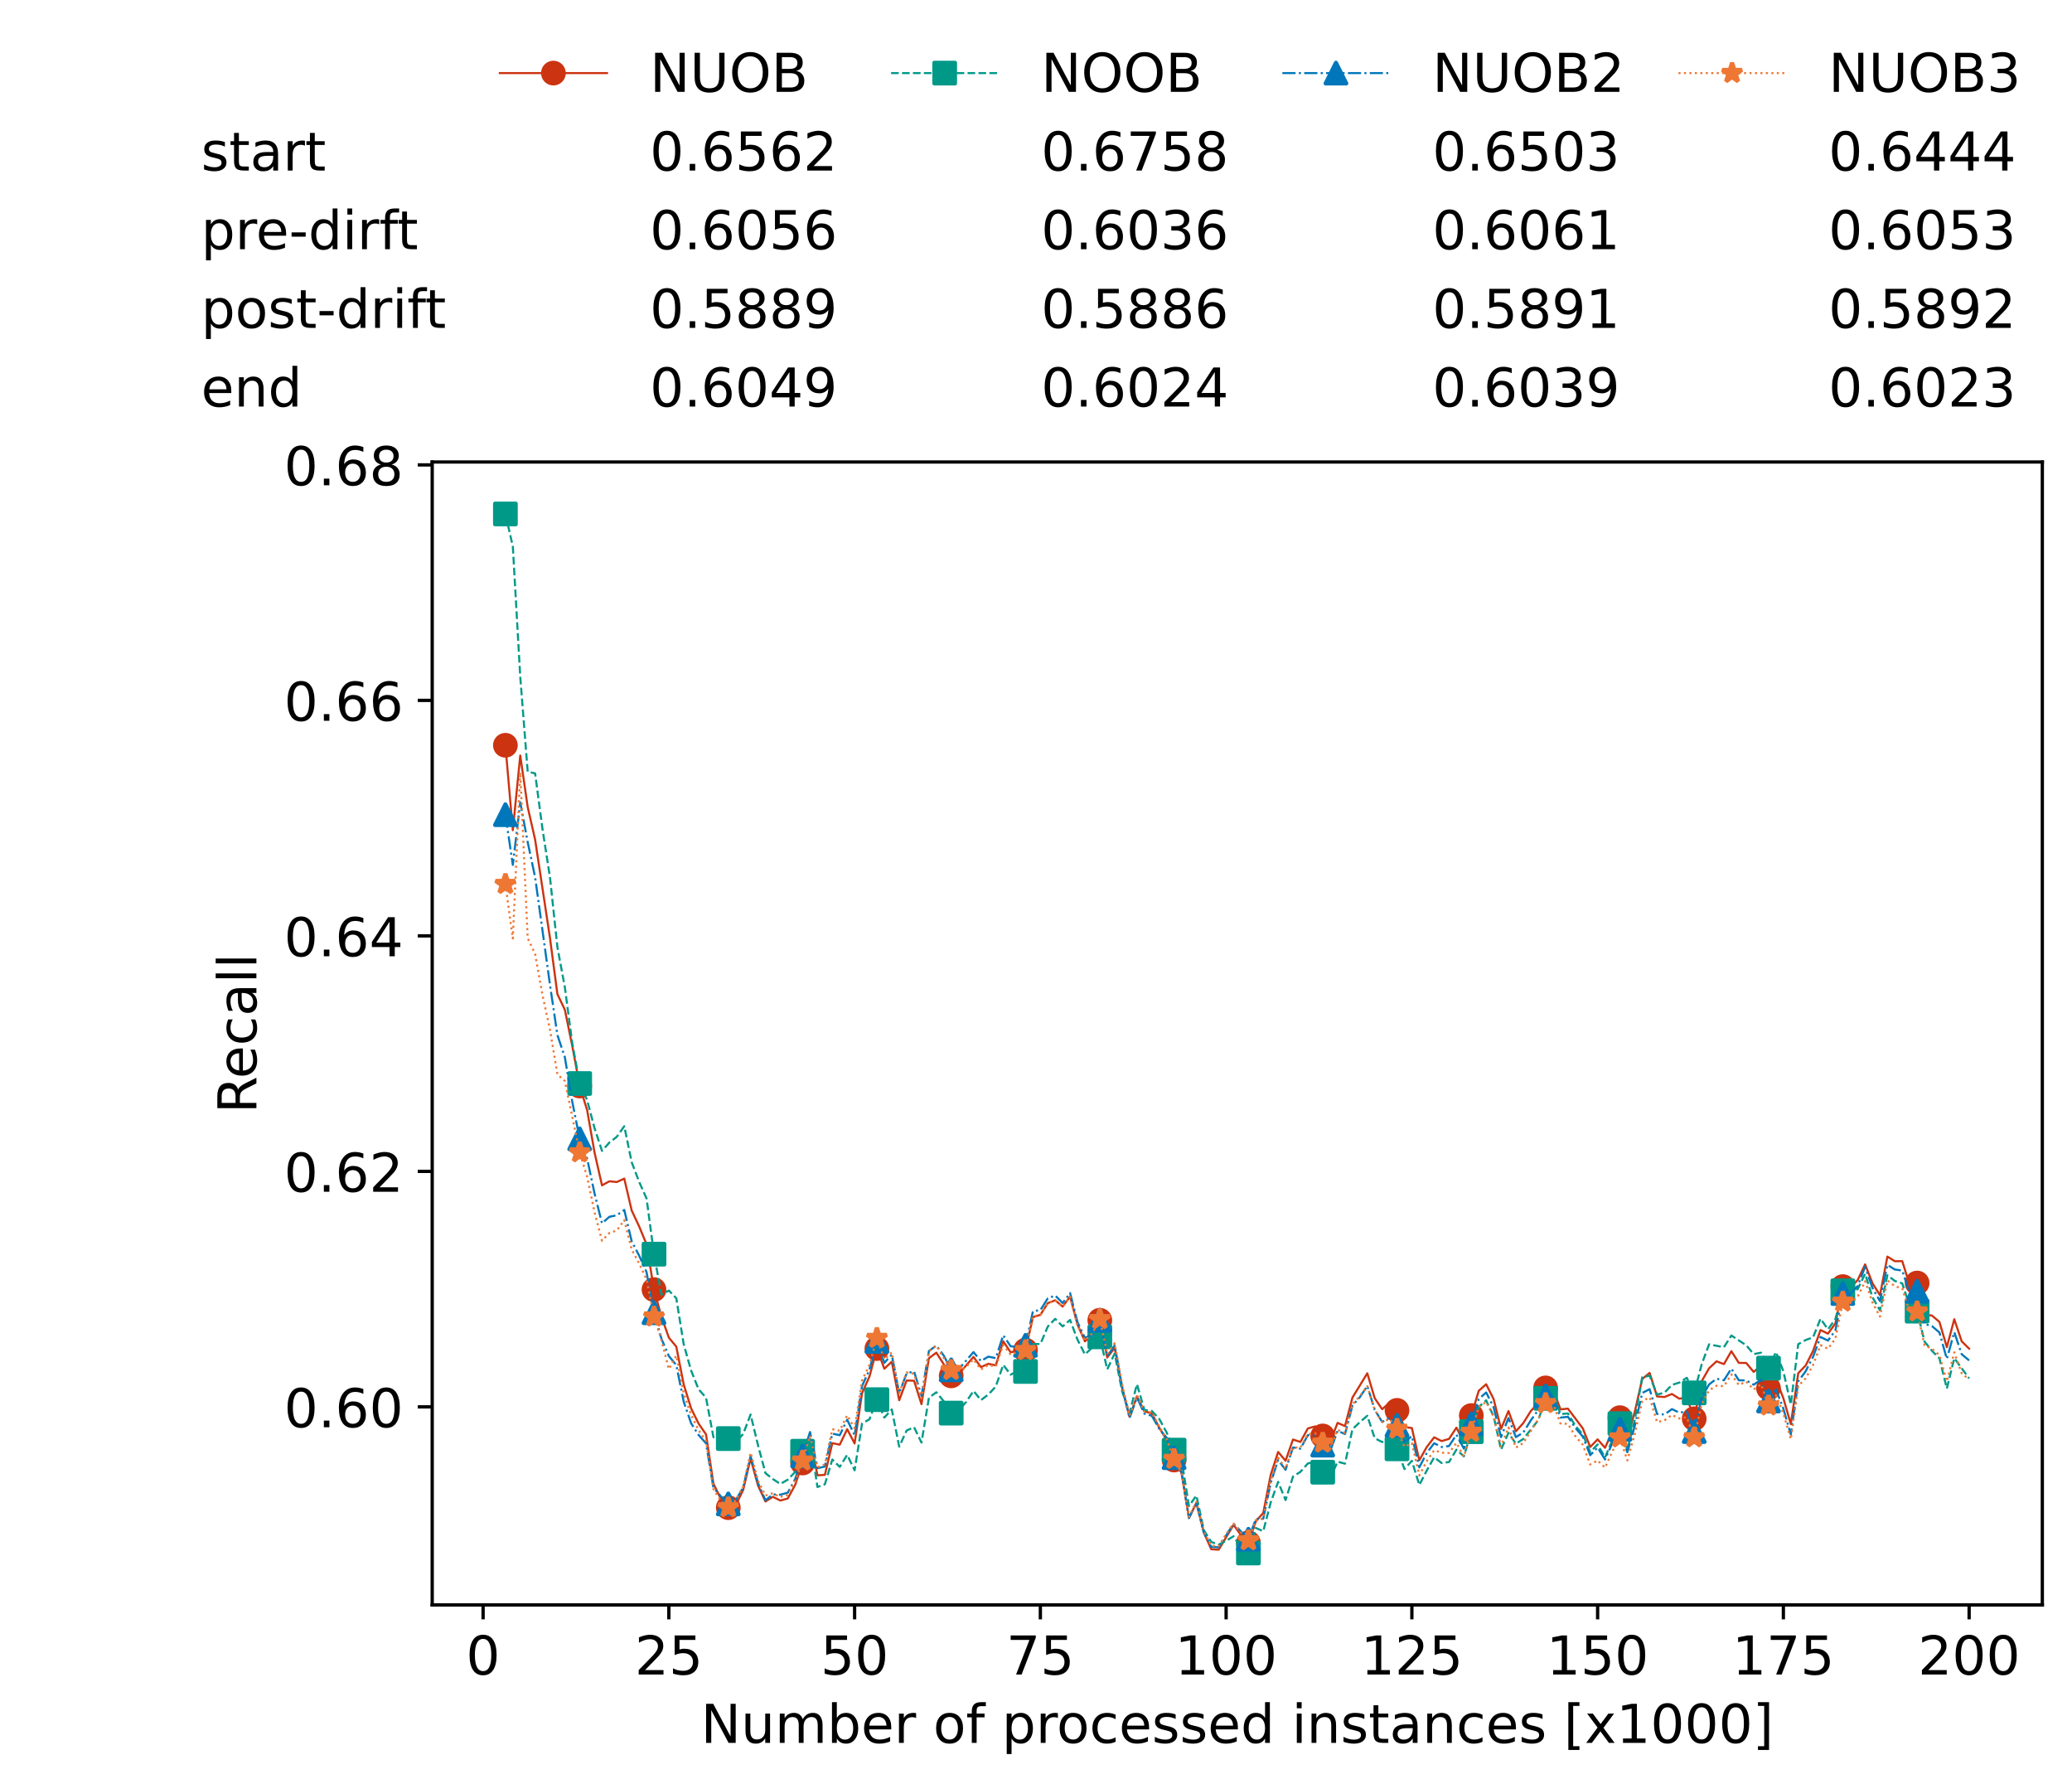 <?xml version="1.0" encoding="utf-8" standalone="no"?>
<!DOCTYPE svg PUBLIC "-//W3C//DTD SVG 1.1//EN"
  "http://www.w3.org/Graphics/SVG/1.1/DTD/svg11.dtd">
<!-- Created with matplotlib (https://matplotlib.org/) -->
<svg height="432.615pt" version="1.1" viewBox="0 0 502.65 432.615" width="502.65pt" xmlns="http://www.w3.org/2000/svg" xmlns:xlink="http://www.w3.org/1999/xlink">
 <defs>
  <style type="text/css">*{stroke-linecap:butt;stroke-linejoin:round;}</style>
 </defs>
 <g id="figure_1">
  <g id="patch_1">
   <path d="M 0 432.615 
L 502.65 432.615 
L 502.65 0 
L 0 0 
z
" style="fill:#ffffff;"/>
  </g>
  <g id="axes_1">
   <g id="patch_2">
    <path d="M 104.85 389.252 
L 495.45 389.252 
L 495.45 112.052 
L 104.85 112.052 
z
" style="fill:#ffffff;"/>
   </g>
   <g id="matplotlib.axis_1">
    <g id="xtick_1">
     <g id="line2d_1">
      <defs>
       <path d="M 0 0 
L 0 3.5 
" id="mde0ed8fc9e" style="stroke:#000000;stroke-width:0.8;"/>
      </defs>
      <g>
       <use style="stroke:#000000;stroke-width:0.8;" x="117.197" xlink:href="#mde0ed8fc9e" y="389.252"/>
      </g>
     </g>
     <g id="text_1">
      <!-- 0 -->
      <g transform="translate(113.061 406.13)scale(0.13 -0.13)">
       <defs>
        <path d="M 31.781 66.406 
Q 24.172 66.406 20.328 58.906 
Q 16.5 51.422 16.5 36.375 
Q 16.5 21.391 20.328 13.891 
Q 24.172 6.391 31.781 6.391 
Q 39.453 6.391 43.281 13.891 
Q 47.125 21.391 47.125 36.375 
Q 47.125 51.422 43.281 58.906 
Q 39.453 66.406 31.781 66.406 
z
M 31.781 74.219 
Q 44.047 74.219 50.516 64.516 
Q 56.984 54.828 56.984 36.375 
Q 56.984 17.969 50.516 8.266 
Q 44.047 -1.422 31.781 -1.422 
Q 19.531 -1.422 13.062 8.266 
Q 6.594 17.969 6.594 36.375 
Q 6.594 54.828 13.062 64.516 
Q 19.531 74.219 31.781 74.219 
z
" id="DejaVuSans-48"/>
       </defs>
       <use xlink:href="#DejaVuSans-48"/>
      </g>
     </g>
    </g>
    <g id="xtick_2">
     <g id="line2d_2">
      <g>
       <use style="stroke:#000000;stroke-width:0.8;" x="162.259" xlink:href="#mde0ed8fc9e" y="389.252"/>
      </g>
     </g>
     <g id="text_2">
      <!-- 25 -->
      <g transform="translate(153.988 406.13)scale(0.13 -0.13)">
       <defs>
        <path d="M 19.188 8.297 
L 53.609 8.297 
L 53.609 0 
L 7.328 0 
L 7.328 8.297 
Q 12.938 14.109 22.625 23.891 
Q 32.328 33.688 34.812 36.531 
Q 39.547 41.844 41.422 45.531 
Q 43.312 49.219 43.312 52.781 
Q 43.312 58.594 39.234 62.25 
Q 35.156 65.922 28.609 65.922 
Q 23.969 65.922 18.812 64.312 
Q 13.672 62.703 7.812 59.422 
L 7.812 69.391 
Q 13.766 71.781 18.938 73 
Q 24.125 74.219 28.422 74.219 
Q 39.75 74.219 46.484 68.547 
Q 53.219 62.891 53.219 53.422 
Q 53.219 48.922 51.531 44.891 
Q 49.859 40.875 45.406 35.406 
Q 44.188 33.984 37.641 27.219 
Q 31.109 20.453 19.188 8.297 
z
" id="DejaVuSans-50"/>
        <path d="M 10.797 72.906 
L 49.516 72.906 
L 49.516 64.594 
L 19.828 64.594 
L 19.828 46.734 
Q 21.969 47.469 24.109 47.828 
Q 26.266 48.188 28.422 48.188 
Q 40.625 48.188 47.75 41.5 
Q 54.891 34.812 54.891 23.391 
Q 54.891 11.625 47.562 5.094 
Q 40.234 -1.422 26.906 -1.422 
Q 22.312 -1.422 17.547 -0.641 
Q 12.797 0.141 7.719 1.703 
L 7.719 11.625 
Q 12.109 9.234 16.797 8.062 
Q 21.484 6.891 26.703 6.891 
Q 35.156 6.891 40.078 11.328 
Q 45.016 15.766 45.016 23.391 
Q 45.016 31 40.078 35.438 
Q 35.156 39.891 26.703 39.891 
Q 22.75 39.891 18.812 39.016 
Q 14.891 38.141 10.797 36.281 
z
" id="DejaVuSans-53"/>
       </defs>
       <use xlink:href="#DejaVuSans-50"/>
       <use x="63.623" xlink:href="#DejaVuSans-53"/>
      </g>
     </g>
    </g>
    <g id="xtick_3">
     <g id="line2d_3">
      <g>
       <use style="stroke:#000000;stroke-width:0.8;" x="207.322" xlink:href="#mde0ed8fc9e" y="389.252"/>
      </g>
     </g>
     <g id="text_3">
      <!-- 50 -->
      <g transform="translate(199.05 406.13)scale(0.13 -0.13)">
       <use xlink:href="#DejaVuSans-53"/>
       <use x="63.623" xlink:href="#DejaVuSans-48"/>
      </g>
     </g>
    </g>
    <g id="xtick_4">
     <g id="line2d_4">
      <g>
       <use style="stroke:#000000;stroke-width:0.8;" x="252.384" xlink:href="#mde0ed8fc9e" y="389.252"/>
      </g>
     </g>
     <g id="text_4">
      <!-- 75 -->
      <g transform="translate(244.113 406.13)scale(0.13 -0.13)">
       <defs>
        <path d="M 8.203 72.906 
L 55.078 72.906 
L 55.078 68.703 
L 28.609 0 
L 18.312 0 
L 43.219 64.594 
L 8.203 64.594 
z
" id="DejaVuSans-55"/>
       </defs>
       <use xlink:href="#DejaVuSans-55"/>
       <use x="63.623" xlink:href="#DejaVuSans-53"/>
      </g>
     </g>
    </g>
    <g id="xtick_5">
     <g id="line2d_5">
      <g>
       <use style="stroke:#000000;stroke-width:0.8;" x="297.446" xlink:href="#mde0ed8fc9e" y="389.252"/>
      </g>
     </g>
     <g id="text_5">
      <!-- 100 -->
      <g transform="translate(285.039 406.13)scale(0.13 -0.13)">
       <defs>
        <path d="M 12.406 8.297 
L 28.516 8.297 
L 28.516 63.922 
L 10.984 60.406 
L 10.984 69.391 
L 28.422 72.906 
L 38.281 72.906 
L 38.281 8.297 
L 54.391 8.297 
L 54.391 0 
L 12.406 0 
z
" id="DejaVuSans-49"/>
       </defs>
       <use xlink:href="#DejaVuSans-49"/>
       <use x="63.623" xlink:href="#DejaVuSans-48"/>
       <use x="127.246" xlink:href="#DejaVuSans-48"/>
      </g>
     </g>
    </g>
    <g id="xtick_6">
     <g id="line2d_6">
      <g>
       <use style="stroke:#000000;stroke-width:0.8;" x="342.509" xlink:href="#mde0ed8fc9e" y="389.252"/>
      </g>
     </g>
     <g id="text_6">
      <!-- 125 -->
      <g transform="translate(330.102 406.13)scale(0.13 -0.13)">
       <use xlink:href="#DejaVuSans-49"/>
       <use x="63.623" xlink:href="#DejaVuSans-50"/>
       <use x="127.246" xlink:href="#DejaVuSans-53"/>
      </g>
     </g>
    </g>
    <g id="xtick_7">
     <g id="line2d_7">
      <g>
       <use style="stroke:#000000;stroke-width:0.8;" x="387.571" xlink:href="#mde0ed8fc9e" y="389.252"/>
      </g>
     </g>
     <g id="text_7">
      <!-- 150 -->
      <g transform="translate(375.164 406.13)scale(0.13 -0.13)">
       <use xlink:href="#DejaVuSans-49"/>
       <use x="63.623" xlink:href="#DejaVuSans-53"/>
       <use x="127.246" xlink:href="#DejaVuSans-48"/>
      </g>
     </g>
    </g>
    <g id="xtick_8">
     <g id="line2d_8">
      <g>
       <use style="stroke:#000000;stroke-width:0.8;" x="432.633" xlink:href="#mde0ed8fc9e" y="389.252"/>
      </g>
     </g>
     <g id="text_8">
      <!-- 175 -->
      <g transform="translate(420.226 406.13)scale(0.13 -0.13)">
       <use xlink:href="#DejaVuSans-49"/>
       <use x="63.623" xlink:href="#DejaVuSans-55"/>
       <use x="127.246" xlink:href="#DejaVuSans-53"/>
      </g>
     </g>
    </g>
    <g id="xtick_9">
     <g id="line2d_9">
      <g>
       <use style="stroke:#000000;stroke-width:0.8;" x="477.695" xlink:href="#mde0ed8fc9e" y="389.252"/>
      </g>
     </g>
     <g id="text_9">
      <!-- 200 -->
      <g transform="translate(465.289 406.13)scale(0.13 -0.13)">
       <use xlink:href="#DejaVuSans-50"/>
       <use x="63.623" xlink:href="#DejaVuSans-48"/>
       <use x="127.246" xlink:href="#DejaVuSans-48"/>
      </g>
     </g>
    </g>
    <g id="text_10">
     <!-- Number of processed instances [x1000] -->
     <g transform="translate(170.025 422.711)scale(0.13 -0.13)">
      <defs>
       <path d="M 9.812 72.906 
L 23.094 72.906 
L 55.422 11.922 
L 55.422 72.906 
L 64.984 72.906 
L 64.984 0 
L 51.703 0 
L 19.391 60.984 
L 19.391 0 
L 9.812 0 
z
" id="DejaVuSans-78"/>
       <path d="M 8.5 21.578 
L 8.5 54.688 
L 17.484 54.688 
L 17.484 21.922 
Q 17.484 14.156 20.5 10.266 
Q 23.531 6.391 29.594 6.391 
Q 36.859 6.391 41.078 11.031 
Q 45.312 15.672 45.312 23.688 
L 45.312 54.688 
L 54.297 54.688 
L 54.297 0 
L 45.312 0 
L 45.312 8.406 
Q 42.047 3.422 37.719 1 
Q 33.406 -1.422 27.688 -1.422 
Q 18.266 -1.422 13.375 4.438 
Q 8.5 10.297 8.5 21.578 
z
M 31.109 56 
z
" id="DejaVuSans-117"/>
       <path d="M 52 44.188 
Q 55.375 50.25 60.062 53.125 
Q 64.75 56 71.094 56 
Q 79.641 56 84.281 50.016 
Q 88.922 44.047 88.922 33.016 
L 88.922 0 
L 79.891 0 
L 79.891 32.719 
Q 79.891 40.578 77.094 44.375 
Q 74.312 48.188 68.609 48.188 
Q 61.625 48.188 57.562 43.547 
Q 53.516 38.922 53.516 30.906 
L 53.516 0 
L 44.484 0 
L 44.484 32.719 
Q 44.484 40.625 41.703 44.406 
Q 38.922 48.188 33.109 48.188 
Q 26.219 48.188 22.156 43.531 
Q 18.109 38.875 18.109 30.906 
L 18.109 0 
L 9.078 0 
L 9.078 54.688 
L 18.109 54.688 
L 18.109 46.188 
Q 21.188 51.219 25.484 53.609 
Q 29.781 56 35.688 56 
Q 41.656 56 45.828 52.969 
Q 50 49.953 52 44.188 
z
" id="DejaVuSans-109"/>
       <path d="M 48.688 27.297 
Q 48.688 37.203 44.609 42.844 
Q 40.531 48.484 33.406 48.484 
Q 26.266 48.484 22.188 42.844 
Q 18.109 37.203 18.109 27.297 
Q 18.109 17.391 22.188 11.75 
Q 26.266 6.109 33.406 6.109 
Q 40.531 6.109 44.609 11.75 
Q 48.688 17.391 48.688 27.297 
z
M 18.109 46.391 
Q 20.953 51.266 25.266 53.625 
Q 29.594 56 35.594 56 
Q 45.562 56 51.781 48.094 
Q 58.016 40.188 58.016 27.297 
Q 58.016 14.406 51.781 6.484 
Q 45.562 -1.422 35.594 -1.422 
Q 29.594 -1.422 25.266 0.953 
Q 20.953 3.328 18.109 8.203 
L 18.109 0 
L 9.078 0 
L 9.078 75.984 
L 18.109 75.984 
z
" id="DejaVuSans-98"/>
       <path d="M 56.203 29.594 
L 56.203 25.203 
L 14.891 25.203 
Q 15.484 15.922 20.484 11.062 
Q 25.484 6.203 34.422 6.203 
Q 39.594 6.203 44.453 7.469 
Q 49.312 8.734 54.109 11.281 
L 54.109 2.781 
Q 49.266 0.734 44.188 -0.344 
Q 39.109 -1.422 33.891 -1.422 
Q 20.797 -1.422 13.156 6.188 
Q 5.516 13.812 5.516 26.812 
Q 5.516 40.234 12.766 48.109 
Q 20.016 56 32.328 56 
Q 43.359 56 49.781 48.891 
Q 56.203 41.797 56.203 29.594 
z
M 47.219 32.234 
Q 47.125 39.594 43.094 43.984 
Q 39.062 48.391 32.422 48.391 
Q 24.906 48.391 20.391 44.141 
Q 15.875 39.891 15.188 32.172 
z
" id="DejaVuSans-101"/>
       <path d="M 41.109 46.297 
Q 39.594 47.172 37.812 47.578 
Q 36.031 48 33.891 48 
Q 26.266 48 22.188 43.047 
Q 18.109 38.094 18.109 28.812 
L 18.109 0 
L 9.078 0 
L 9.078 54.688 
L 18.109 54.688 
L 18.109 46.188 
Q 20.953 51.172 25.484 53.578 
Q 30.031 56 36.531 56 
Q 37.453 56 38.578 55.875 
Q 39.703 55.766 41.062 55.516 
z
" id="DejaVuSans-114"/>
       <path id="DejaVuSans-32"/>
       <path d="M 30.609 48.391 
Q 23.391 48.391 19.188 42.75 
Q 14.984 37.109 14.984 27.297 
Q 14.984 17.484 19.156 11.844 
Q 23.344 6.203 30.609 6.203 
Q 37.797 6.203 41.984 11.859 
Q 46.188 17.531 46.188 27.297 
Q 46.188 37.016 41.984 42.703 
Q 37.797 48.391 30.609 48.391 
z
M 30.609 56 
Q 42.328 56 49.016 48.375 
Q 55.719 40.766 55.719 27.297 
Q 55.719 13.875 49.016 6.219 
Q 42.328 -1.422 30.609 -1.422 
Q 18.844 -1.422 12.172 6.219 
Q 5.516 13.875 5.516 27.297 
Q 5.516 40.766 12.172 48.375 
Q 18.844 56 30.609 56 
z
" id="DejaVuSans-111"/>
       <path d="M 37.109 75.984 
L 37.109 68.5 
L 28.516 68.5 
Q 23.688 68.5 21.797 66.547 
Q 19.922 64.594 19.922 59.516 
L 19.922 54.688 
L 34.719 54.688 
L 34.719 47.703 
L 19.922 47.703 
L 19.922 0 
L 10.891 0 
L 10.891 47.703 
L 2.297 47.703 
L 2.297 54.688 
L 10.891 54.688 
L 10.891 58.5 
Q 10.891 67.625 15.141 71.797 
Q 19.391 75.984 28.609 75.984 
z
" id="DejaVuSans-102"/>
       <path d="M 18.109 8.203 
L 18.109 -20.797 
L 9.078 -20.797 
L 9.078 54.688 
L 18.109 54.688 
L 18.109 46.391 
Q 20.953 51.266 25.266 53.625 
Q 29.594 56 35.594 56 
Q 45.562 56 51.781 48.094 
Q 58.016 40.188 58.016 27.297 
Q 58.016 14.406 51.781 6.484 
Q 45.562 -1.422 35.594 -1.422 
Q 29.594 -1.422 25.266 0.953 
Q 20.953 3.328 18.109 8.203 
z
M 48.688 27.297 
Q 48.688 37.203 44.609 42.844 
Q 40.531 48.484 33.406 48.484 
Q 26.266 48.484 22.188 42.844 
Q 18.109 37.203 18.109 27.297 
Q 18.109 17.391 22.188 11.75 
Q 26.266 6.109 33.406 6.109 
Q 40.531 6.109 44.609 11.75 
Q 48.688 17.391 48.688 27.297 
z
" id="DejaVuSans-112"/>
       <path d="M 48.781 52.594 
L 48.781 44.188 
Q 44.969 46.297 41.141 47.344 
Q 37.312 48.391 33.406 48.391 
Q 24.656 48.391 19.812 42.844 
Q 14.984 37.312 14.984 27.297 
Q 14.984 17.281 19.812 11.734 
Q 24.656 6.203 33.406 6.203 
Q 37.312 6.203 41.141 7.25 
Q 44.969 8.297 48.781 10.406 
L 48.781 2.094 
Q 45.016 0.344 40.984 -0.531 
Q 36.969 -1.422 32.422 -1.422 
Q 20.062 -1.422 12.781 6.344 
Q 5.516 14.109 5.516 27.297 
Q 5.516 40.672 12.859 48.328 
Q 20.219 56 33.016 56 
Q 37.156 56 41.109 55.141 
Q 45.062 54.297 48.781 52.594 
z
" id="DejaVuSans-99"/>
       <path d="M 44.281 53.078 
L 44.281 44.578 
Q 40.484 46.531 36.375 47.5 
Q 32.281 48.484 27.875 48.484 
Q 21.188 48.484 17.844 46.438 
Q 14.5 44.391 14.5 40.281 
Q 14.5 37.156 16.891 35.375 
Q 19.281 33.594 26.516 31.984 
L 29.594 31.297 
Q 39.156 29.25 43.188 25.516 
Q 47.219 21.781 47.219 15.094 
Q 47.219 7.469 41.188 3.016 
Q 35.156 -1.422 24.609 -1.422 
Q 20.219 -1.422 15.453 -0.562 
Q 10.688 0.297 5.422 2 
L 5.422 11.281 
Q 10.406 8.688 15.234 7.391 
Q 20.062 6.109 24.812 6.109 
Q 31.156 6.109 34.562 8.281 
Q 37.984 10.453 37.984 14.406 
Q 37.984 18.062 35.516 20.016 
Q 33.062 21.969 24.703 23.781 
L 21.578 24.516 
Q 13.234 26.266 9.516 29.906 
Q 5.812 33.547 5.812 39.891 
Q 5.812 47.609 11.281 51.797 
Q 16.75 56 26.812 56 
Q 31.781 56 36.172 55.266 
Q 40.578 54.547 44.281 53.078 
z
" id="DejaVuSans-115"/>
       <path d="M 45.406 46.391 
L 45.406 75.984 
L 54.391 75.984 
L 54.391 0 
L 45.406 0 
L 45.406 8.203 
Q 42.578 3.328 38.25 0.953 
Q 33.938 -1.422 27.875 -1.422 
Q 17.969 -1.422 11.734 6.484 
Q 5.516 14.406 5.516 27.297 
Q 5.516 40.188 11.734 48.094 
Q 17.969 56 27.875 56 
Q 33.938 56 38.25 53.625 
Q 42.578 51.266 45.406 46.391 
z
M 14.797 27.297 
Q 14.797 17.391 18.875 11.75 
Q 22.953 6.109 30.078 6.109 
Q 37.203 6.109 41.297 11.75 
Q 45.406 17.391 45.406 27.297 
Q 45.406 37.203 41.297 42.844 
Q 37.203 48.484 30.078 48.484 
Q 22.953 48.484 18.875 42.844 
Q 14.797 37.203 14.797 27.297 
z
" id="DejaVuSans-100"/>
       <path d="M 9.422 54.688 
L 18.406 54.688 
L 18.406 0 
L 9.422 0 
z
M 9.422 75.984 
L 18.406 75.984 
L 18.406 64.594 
L 9.422 64.594 
z
" id="DejaVuSans-105"/>
       <path d="M 54.891 33.016 
L 54.891 0 
L 45.906 0 
L 45.906 32.719 
Q 45.906 40.484 42.875 44.328 
Q 39.844 48.188 33.797 48.188 
Q 26.516 48.188 22.312 43.547 
Q 18.109 38.922 18.109 30.906 
L 18.109 0 
L 9.078 0 
L 9.078 54.688 
L 18.109 54.688 
L 18.109 46.188 
Q 21.344 51.125 25.703 53.562 
Q 30.078 56 35.797 56 
Q 45.219 56 50.047 50.172 
Q 54.891 44.344 54.891 33.016 
z
" id="DejaVuSans-110"/>
       <path d="M 18.312 70.219 
L 18.312 54.688 
L 36.812 54.688 
L 36.812 47.703 
L 18.312 47.703 
L 18.312 18.016 
Q 18.312 11.328 20.141 9.422 
Q 21.969 7.516 27.594 7.516 
L 36.812 7.516 
L 36.812 0 
L 27.594 0 
Q 17.188 0 13.234 3.875 
Q 9.281 7.766 9.281 18.016 
L 9.281 47.703 
L 2.688 47.703 
L 2.688 54.688 
L 9.281 54.688 
L 9.281 70.219 
z
" id="DejaVuSans-116"/>
       <path d="M 34.281 27.484 
Q 23.391 27.484 19.188 25 
Q 14.984 22.516 14.984 16.5 
Q 14.984 11.719 18.141 8.906 
Q 21.297 6.109 26.703 6.109 
Q 34.188 6.109 38.703 11.406 
Q 43.219 16.703 43.219 25.484 
L 43.219 27.484 
z
M 52.203 31.203 
L 52.203 0 
L 43.219 0 
L 43.219 8.297 
Q 40.141 3.328 35.547 0.953 
Q 30.953 -1.422 24.312 -1.422 
Q 15.922 -1.422 10.953 3.297 
Q 6 8.016 6 15.922 
Q 6 25.141 12.172 29.828 
Q 18.359 34.516 30.609 34.516 
L 43.219 34.516 
L 43.219 35.406 
Q 43.219 41.609 39.141 45 
Q 35.062 48.391 27.688 48.391 
Q 23 48.391 18.547 47.266 
Q 14.109 46.141 10.016 43.891 
L 10.016 52.203 
Q 14.938 54.109 19.578 55.047 
Q 24.219 56 28.609 56 
Q 40.484 56 46.344 49.844 
Q 52.203 43.703 52.203 31.203 
z
" id="DejaVuSans-97"/>
       <path d="M 8.594 75.984 
L 29.297 75.984 
L 29.297 69 
L 17.578 69 
L 17.578 -6.203 
L 29.297 -6.203 
L 29.297 -13.188 
L 8.594 -13.188 
z
" id="DejaVuSans-91"/>
       <path d="M 54.891 54.688 
L 35.109 28.078 
L 55.906 0 
L 45.312 0 
L 29.391 21.484 
L 13.484 0 
L 2.875 0 
L 24.125 28.609 
L 4.688 54.688 
L 15.281 54.688 
L 29.781 35.203 
L 44.281 54.688 
z
" id="DejaVuSans-120"/>
       <path d="M 30.422 75.984 
L 30.422 -13.188 
L 9.719 -13.188 
L 9.719 -6.203 
L 21.391 -6.203 
L 21.391 69 
L 9.719 69 
L 9.719 75.984 
z
" id="DejaVuSans-93"/>
      </defs>
      <use xlink:href="#DejaVuSans-78"/>
      <use x="74.805" xlink:href="#DejaVuSans-117"/>
      <use x="138.184" xlink:href="#DejaVuSans-109"/>
      <use x="235.596" xlink:href="#DejaVuSans-98"/>
      <use x="299.072" xlink:href="#DejaVuSans-101"/>
      <use x="360.596" xlink:href="#DejaVuSans-114"/>
      <use x="401.709" xlink:href="#DejaVuSans-32"/>
      <use x="433.496" xlink:href="#DejaVuSans-111"/>
      <use x="494.678" xlink:href="#DejaVuSans-102"/>
      <use x="529.883" xlink:href="#DejaVuSans-32"/>
      <use x="561.67" xlink:href="#DejaVuSans-112"/>
      <use x="625.146" xlink:href="#DejaVuSans-114"/>
      <use x="664.01" xlink:href="#DejaVuSans-111"/>
      <use x="725.191" xlink:href="#DejaVuSans-99"/>
      <use x="780.172" xlink:href="#DejaVuSans-101"/>
      <use x="841.695" xlink:href="#DejaVuSans-115"/>
      <use x="893.795" xlink:href="#DejaVuSans-115"/>
      <use x="945.895" xlink:href="#DejaVuSans-101"/>
      <use x="1007.418" xlink:href="#DejaVuSans-100"/>
      <use x="1070.895" xlink:href="#DejaVuSans-32"/>
      <use x="1102.682" xlink:href="#DejaVuSans-105"/>
      <use x="1130.465" xlink:href="#DejaVuSans-110"/>
      <use x="1193.844" xlink:href="#DejaVuSans-115"/>
      <use x="1245.943" xlink:href="#DejaVuSans-116"/>
      <use x="1285.152" xlink:href="#DejaVuSans-97"/>
      <use x="1346.432" xlink:href="#DejaVuSans-110"/>
      <use x="1409.811" xlink:href="#DejaVuSans-99"/>
      <use x="1464.791" xlink:href="#DejaVuSans-101"/>
      <use x="1526.314" xlink:href="#DejaVuSans-115"/>
      <use x="1578.414" xlink:href="#DejaVuSans-32"/>
      <use x="1610.201" xlink:href="#DejaVuSans-91"/>
      <use x="1649.215" xlink:href="#DejaVuSans-120"/>
      <use x="1708.395" xlink:href="#DejaVuSans-49"/>
      <use x="1772.018" xlink:href="#DejaVuSans-48"/>
      <use x="1835.641" xlink:href="#DejaVuSans-48"/>
      <use x="1899.264" xlink:href="#DejaVuSans-48"/>
      <use x="1962.887" xlink:href="#DejaVuSans-93"/>
     </g>
    </g>
   </g>
   <g id="matplotlib.axis_2">
    <g id="ytick_1">
     <g id="line2d_10">
      <defs>
       <path d="M 0 0 
L -3.5 0 
" id="m37c290438d" style="stroke:#000000;stroke-width:0.8;"/>
      </defs>
      <g>
       <use style="stroke:#000000;stroke-width:0.8;" x="104.85" xlink:href="#m37c290438d" y="341.215"/>
      </g>
     </g>
     <g id="text_11">
      <!-- 0.60 -->
      <g transform="translate(68.905 346.154)scale(0.13 -0.13)">
       <defs>
        <path d="M 10.688 12.406 
L 21 12.406 
L 21 0 
L 10.688 0 
z
" id="DejaVuSans-46"/>
        <path d="M 33.016 40.375 
Q 26.375 40.375 22.484 35.828 
Q 18.609 31.297 18.609 23.391 
Q 18.609 15.531 22.484 10.953 
Q 26.375 6.391 33.016 6.391 
Q 39.656 6.391 43.531 10.953 
Q 47.406 15.531 47.406 23.391 
Q 47.406 31.297 43.531 35.828 
Q 39.656 40.375 33.016 40.375 
z
M 52.594 71.297 
L 52.594 62.312 
Q 48.875 64.062 45.094 64.984 
Q 41.312 65.922 37.594 65.922 
Q 27.828 65.922 22.672 59.328 
Q 17.531 52.734 16.797 39.406 
Q 19.672 43.656 24.016 45.922 
Q 28.375 48.188 33.594 48.188 
Q 44.578 48.188 50.953 41.516 
Q 57.328 34.859 57.328 23.391 
Q 57.328 12.156 50.688 5.359 
Q 44.047 -1.422 33.016 -1.422 
Q 20.359 -1.422 13.672 8.266 
Q 6.984 17.969 6.984 36.375 
Q 6.984 53.656 15.188 63.938 
Q 23.391 74.219 37.203 74.219 
Q 40.922 74.219 44.703 73.484 
Q 48.484 72.75 52.594 71.297 
z
" id="DejaVuSans-54"/>
       </defs>
       <use xlink:href="#DejaVuSans-48"/>
       <use x="63.623" xlink:href="#DejaVuSans-46"/>
       <use x="95.41" xlink:href="#DejaVuSans-54"/>
       <use x="159.033" xlink:href="#DejaVuSans-48"/>
      </g>
     </g>
    </g>
    <g id="ytick_2">
     <g id="line2d_11">
      <g>
       <use style="stroke:#000000;stroke-width:0.8;" x="104.85" xlink:href="#m37c290438d" y="284.101"/>
      </g>
     </g>
     <g id="text_12">
      <!-- 0.62 -->
      <g transform="translate(68.905 289.04)scale(0.13 -0.13)">
       <use xlink:href="#DejaVuSans-48"/>
       <use x="63.623" xlink:href="#DejaVuSans-46"/>
       <use x="95.41" xlink:href="#DejaVuSans-54"/>
       <use x="159.033" xlink:href="#DejaVuSans-50"/>
      </g>
     </g>
    </g>
    <g id="ytick_3">
     <g id="line2d_12">
      <g>
       <use style="stroke:#000000;stroke-width:0.8;" x="104.85" xlink:href="#m37c290438d" y="226.986"/>
      </g>
     </g>
     <g id="text_13">
      <!-- 0.64 -->
      <g transform="translate(68.905 231.925)scale(0.13 -0.13)">
       <defs>
        <path d="M 37.797 64.312 
L 12.891 25.391 
L 37.797 25.391 
z
M 35.203 72.906 
L 47.609 72.906 
L 47.609 25.391 
L 58.016 25.391 
L 58.016 17.188 
L 47.609 17.188 
L 47.609 0 
L 37.797 0 
L 37.797 17.188 
L 4.891 17.188 
L 4.891 26.703 
z
" id="DejaVuSans-52"/>
       </defs>
       <use xlink:href="#DejaVuSans-48"/>
       <use x="63.623" xlink:href="#DejaVuSans-46"/>
       <use x="95.41" xlink:href="#DejaVuSans-54"/>
       <use x="159.033" xlink:href="#DejaVuSans-52"/>
      </g>
     </g>
    </g>
    <g id="ytick_4">
     <g id="line2d_13">
      <g>
       <use style="stroke:#000000;stroke-width:0.8;" x="104.85" xlink:href="#m37c290438d" y="169.872"/>
      </g>
     </g>
     <g id="text_14">
      <!-- 0.66 -->
      <g transform="translate(68.905 174.811)scale(0.13 -0.13)">
       <use xlink:href="#DejaVuSans-48"/>
       <use x="63.623" xlink:href="#DejaVuSans-46"/>
       <use x="95.41" xlink:href="#DejaVuSans-54"/>
       <use x="159.033" xlink:href="#DejaVuSans-54"/>
      </g>
     </g>
    </g>
    <g id="ytick_5">
     <g id="line2d_14">
      <g>
       <use style="stroke:#000000;stroke-width:0.8;" x="104.85" xlink:href="#m37c290438d" y="112.758"/>
      </g>
     </g>
     <g id="text_15">
      <!-- 0.68 -->
      <g transform="translate(68.905 117.697)scale(0.13 -0.13)">
       <defs>
        <path d="M 31.781 34.625 
Q 24.75 34.625 20.719 30.859 
Q 16.703 27.094 16.703 20.516 
Q 16.703 13.922 20.719 10.156 
Q 24.75 6.391 31.781 6.391 
Q 38.812 6.391 42.859 10.172 
Q 46.922 13.969 46.922 20.516 
Q 46.922 27.094 42.891 30.859 
Q 38.875 34.625 31.781 34.625 
z
M 21.922 38.812 
Q 15.578 40.375 12.031 44.719 
Q 8.5 49.078 8.5 55.328 
Q 8.5 64.062 14.719 69.141 
Q 20.953 74.219 31.781 74.219 
Q 42.672 74.219 48.875 69.141 
Q 55.078 64.062 55.078 55.328 
Q 55.078 49.078 51.531 44.719 
Q 48 40.375 41.703 38.812 
Q 48.828 37.156 52.797 32.312 
Q 56.781 27.484 56.781 20.516 
Q 56.781 9.906 50.312 4.234 
Q 43.844 -1.422 31.781 -1.422 
Q 19.734 -1.422 13.25 4.234 
Q 6.781 9.906 6.781 20.516 
Q 6.781 27.484 10.781 32.312 
Q 14.797 37.156 21.922 38.812 
z
M 18.312 54.391 
Q 18.312 48.734 21.844 45.562 
Q 25.391 42.391 31.781 42.391 
Q 38.141 42.391 41.719 45.562 
Q 45.312 48.734 45.312 54.391 
Q 45.312 60.062 41.719 63.234 
Q 38.141 66.406 31.781 66.406 
Q 25.391 66.406 21.844 63.234 
Q 18.312 60.062 18.312 54.391 
z
" id="DejaVuSans-56"/>
       </defs>
       <use xlink:href="#DejaVuSans-48"/>
       <use x="63.623" xlink:href="#DejaVuSans-46"/>
       <use x="95.41" xlink:href="#DejaVuSans-54"/>
       <use x="159.033" xlink:href="#DejaVuSans-56"/>
      </g>
     </g>
    </g>
    <g id="text_16">
     <!-- Recall -->
     <g transform="translate(62.201 270.044)rotate(-90)scale(0.13 -0.13)">
      <defs>
       <path d="M 44.391 34.188 
Q 47.562 33.109 50.562 29.594 
Q 53.562 26.078 56.594 19.922 
L 66.609 0 
L 56 0 
L 46.688 18.703 
Q 43.062 26.031 39.672 28.422 
Q 36.281 30.812 30.422 30.812 
L 19.672 30.812 
L 19.672 0 
L 9.812 0 
L 9.812 72.906 
L 32.078 72.906 
Q 44.578 72.906 50.734 67.672 
Q 56.891 62.453 56.891 51.906 
Q 56.891 45.016 53.688 40.469 
Q 50.484 35.938 44.391 34.188 
z
M 19.672 64.797 
L 19.672 38.922 
L 32.078 38.922 
Q 39.203 38.922 42.844 42.219 
Q 46.484 45.516 46.484 51.906 
Q 46.484 58.297 42.844 61.547 
Q 39.203 64.797 32.078 64.797 
z
" id="DejaVuSans-82"/>
       <path d="M 9.422 75.984 
L 18.406 75.984 
L 18.406 0 
L 9.422 0 
z
" id="DejaVuSans-108"/>
      </defs>
      <use xlink:href="#DejaVuSans-82"/>
      <use x="64.982" xlink:href="#DejaVuSans-101"/>
      <use x="126.506" xlink:href="#DejaVuSans-99"/>
      <use x="181.486" xlink:href="#DejaVuSans-97"/>
      <use x="242.766" xlink:href="#DejaVuSans-108"/>
      <use x="270.549" xlink:href="#DejaVuSans-108"/>
     </g>
    </g>
   </g>
   <g id="line2d_15"/>
   <g id="line2d_16"/>
   <g id="line2d_17"/>
   <g id="line2d_18"/>
   <g id="line2d_19"/>
   <g id="line2d_20">
    <path clip-path="url(#pc8ac9ba3de)" d="M 122.605 180.756 
L 124.407 201.361 
L 126.21 183.242 
L 128.012 195.729 
L 129.815 203.639 
L 133.419 227.485 
L 135.222 241.115 
L 137.024 244.889 
L 138.827 253.674 
L 140.629 263.401 
L 142.432 269.234 
L 144.234 279.54 
L 146.037 287.482 
L 147.839 286.505 
L 149.642 286.679 
L 151.444 285.858 
L 153.247 293.6 
L 155.049 297.433 
L 156.852 301.81 
L 158.654 312.779 
L 160.457 319.349 
L 162.259 324.427 
L 164.062 326.606 
L 165.864 335.779 
L 167.667 341.598 
L 169.469 345.266 
L 171.272 347.88 
L 173.074 359.847 
L 174.877 363.535 
L 176.679 365.658 
L 178.482 365.05 
L 180.284 361.367 
L 182.087 353.751 
L 183.889 360.294 
L 185.692 364.162 
L 187.494 363.019 
L 189.297 363.931 
L 191.099 363.442 
L 192.902 360.134 
L 194.704 354.833 
L 196.507 349.033 
L 198.309 357.824 
L 200.112 357.697 
L 201.914 350.006 
L 203.717 350.384 
L 205.519 346.628 
L 207.322 350.086 
L 209.124 337.891 
L 210.927 333.847 
L 212.729 327.071 
L 214.532 331.963 
L 216.334 330.261 
L 218.137 339.598 
L 219.939 334.822 
L 221.742 334.875 
L 223.544 340.562 
L 225.347 329.411 
L 227.149 328.068 
L 230.754 333.694 
L 232.557 333.277 
L 236.162 329.098 
L 237.964 331.57 
L 239.767 330.773 
L 241.569 331.134 
L 243.372 325.297 
L 245.174 327.983 
L 246.976 327.56 
L 248.779 327.457 
L 250.581 319.455 
L 252.384 318.896 
L 254.186 316.048 
L 255.989 315.366 
L 257.791 316.891 
L 259.594 314.471 
L 261.396 321.251 
L 263.199 325.331 
L 265.001 323.632 
L 266.804 320.202 
L 268.606 329.237 
L 270.409 326.884 
L 272.211 336.611 
L 274.014 343.631 
L 275.816 338.641 
L 277.619 342.286 
L 279.421 342.802 
L 281.224 346.264 
L 283.026 349.267 
L 284.829 354.106 
L 286.631 357.248 
L 288.434 368.175 
L 290.236 364.498 
L 292.039 371.699 
L 293.841 375.742 
L 295.644 375.853 
L 299.249 369.838 
L 301.051 372.323 
L 302.854 374.187 
L 304.656 368.972 
L 306.459 366.932 
L 308.261 357.717 
L 310.064 352.151 
L 311.866 354.277 
L 313.669 349.134 
L 315.471 349.719 
L 317.274 346.448 
L 319.076 345.947 
L 320.879 348.268 
L 322.681 349.758 
L 324.484 345.099 
L 326.286 345.872 
L 328.089 338.962 
L 331.694 333.068 
L 333.496 339.119 
L 335.299 341.777 
L 337.101 340.223 
L 338.904 342.062 
L 340.706 346.109 
L 342.509 346.344 
L 344.311 354.163 
L 346.114 350.964 
L 347.916 348.598 
L 349.719 349.507 
L 351.521 348.984 
L 353.324 346.251 
L 355.126 349.908 
L 356.928 343.323 
L 358.731 337.315 
L 360.533 335.727 
L 362.336 339.31 
L 364.138 346.556 
L 365.941 342.219 
L 367.743 347.14 
L 369.546 345.141 
L 371.348 342.249 
L 373.151 340.26 
L 374.953 336.613 
L 376.756 336.916 
L 378.558 341.825 
L 380.361 341.638 
L 383.966 346.413 
L 385.768 350.944 
L 387.571 349.101 
L 389.373 351.139 
L 391.176 347.123 
L 392.978 343.832 
L 394.781 348.818 
L 396.583 342.412 
L 398.386 334.457 
L 400.188 332.978 
L 401.991 338.691 
L 403.793 338.823 
L 405.596 338.092 
L 407.398 339.232 
L 409.201 338.926 
L 411.003 344.099 
L 412.806 335.01 
L 414.608 331.861 
L 416.411 330.17 
L 418.213 330.841 
L 420.016 327.707 
L 421.818 330.544 
L 423.621 330.569 
L 425.423 332.736 
L 427.226 331.227 
L 429.028 336.692 
L 430.831 334.447 
L 432.633 339.133 
L 434.436 345.389 
L 436.238 333.045 
L 438.041 331.177 
L 439.843 327.633 
L 441.646 322.58 
L 443.448 323.457 
L 445.251 320.985 
L 447.053 312.045 
L 448.856 312.305 
L 450.658 310.46 
L 452.461 306.655 
L 454.263 311.263 
L 456.066 314.134 
L 457.868 304.765 
L 459.671 305.891 
L 461.473 305.869 
L 463.276 311.686 
L 465.078 311.177 
L 466.881 318.842 
L 468.683 319.07 
L 470.485 320.604 
L 472.288 326.739 
L 474.09 319.957 
L 475.893 325.319 
L 477.695 327.096 
L 477.695 327.096 
" style="fill:none;stroke:#cc3311;stroke-linecap:square;stroke-width:0.5;"/>
    <defs>
     <path d="M 0 2.5 
C 0.663 2.5 1.299 2.237 1.768 1.768 
C 2.237 1.299 2.5 0.663 2.5 0 
C 2.5 -0.663 2.237 -1.299 1.768 -1.768 
C 1.299 -2.237 0.663 -2.5 0 -2.5 
C -0.663 -2.5 -1.299 -2.237 -1.768 -1.768 
C -2.237 -1.299 -2.5 -0.663 -2.5 0 
C -2.5 0.663 -2.237 1.299 -1.768 1.768 
C -1.299 2.237 -0.663 2.5 0 2.5 
z
" id="mfcc6ed32b6" style="stroke:#cc3311;"/>
    </defs>
    <g clip-path="url(#pc8ac9ba3de)">
     <use style="fill:#cc3311;stroke:#cc3311;" x="122.605" xlink:href="#mfcc6ed32b6" y="180.756"/>
     <use style="fill:#cc3311;stroke:#cc3311;" x="140.629" xlink:href="#mfcc6ed32b6" y="263.401"/>
     <use style="fill:#cc3311;stroke:#cc3311;" x="158.654" xlink:href="#mfcc6ed32b6" y="312.779"/>
     <use style="fill:#cc3311;stroke:#cc3311;" x="176.679" xlink:href="#mfcc6ed32b6" y="365.658"/>
     <use style="fill:#cc3311;stroke:#cc3311;" x="194.704" xlink:href="#mfcc6ed32b6" y="354.833"/>
     <use style="fill:#cc3311;stroke:#cc3311;" x="212.729" xlink:href="#mfcc6ed32b6" y="327.071"/>
     <use style="fill:#cc3311;stroke:#cc3311;" x="230.754" xlink:href="#mfcc6ed32b6" y="333.694"/>
     <use style="fill:#cc3311;stroke:#cc3311;" x="248.779" xlink:href="#mfcc6ed32b6" y="327.457"/>
     <use style="fill:#cc3311;stroke:#cc3311;" x="266.804" xlink:href="#mfcc6ed32b6" y="320.202"/>
     <use style="fill:#cc3311;stroke:#cc3311;" x="284.829" xlink:href="#mfcc6ed32b6" y="354.106"/>
     <use style="fill:#cc3311;stroke:#cc3311;" x="302.854" xlink:href="#mfcc6ed32b6" y="374.187"/>
     <use style="fill:#cc3311;stroke:#cc3311;" x="320.879" xlink:href="#mfcc6ed32b6" y="348.268"/>
     <use style="fill:#cc3311;stroke:#cc3311;" x="338.904" xlink:href="#mfcc6ed32b6" y="342.062"/>
     <use style="fill:#cc3311;stroke:#cc3311;" x="356.928" xlink:href="#mfcc6ed32b6" y="343.323"/>
     <use style="fill:#cc3311;stroke:#cc3311;" x="374.953" xlink:href="#mfcc6ed32b6" y="336.613"/>
     <use style="fill:#cc3311;stroke:#cc3311;" x="392.978" xlink:href="#mfcc6ed32b6" y="343.832"/>
     <use style="fill:#cc3311;stroke:#cc3311;" x="411.003" xlink:href="#mfcc6ed32b6" y="344.099"/>
     <use style="fill:#cc3311;stroke:#cc3311;" x="429.028" xlink:href="#mfcc6ed32b6" y="336.692"/>
     <use style="fill:#cc3311;stroke:#cc3311;" x="447.053" xlink:href="#mfcc6ed32b6" y="312.045"/>
     <use style="fill:#cc3311;stroke:#cc3311;" x="465.078" xlink:href="#mfcc6ed32b6" y="311.177"/>
    </g>
   </g>
   <g id="line2d_21"/>
   <g id="line2d_22"/>
   <g id="line2d_23"/>
   <g id="line2d_24"/>
   <g id="line2d_25">
    <path clip-path="url(#pc8ac9ba3de)" d="M 122.605 124.652 
L 124.407 132.513 
L 126.21 164.157 
L 128.012 187.162 
L 129.815 187.573 
L 131.617 201.164 
L 133.419 212.786 
L 135.222 229.719 
L 137.024 239.436 
L 138.827 253.004 
L 140.629 262.792 
L 142.432 266.813 
L 144.234 273.637 
L 146.037 279.122 
L 147.839 277.102 
L 149.642 275.7 
L 151.444 273.135 
L 153.247 281.895 
L 155.049 286.632 
L 156.852 290.686 
L 158.654 304.177 
L 160.457 313.998 
L 162.259 313.002 
L 164.062 314.865 
L 165.864 326.056 
L 167.667 332.433 
L 169.469 336.948 
L 171.272 338.976 
L 173.074 348.565 
L 174.877 348.501 
L 176.679 348.904 
L 178.482 349.691 
L 180.284 347.81 
L 182.087 343.066 
L 183.889 350.53 
L 185.692 357.285 
L 187.494 358.724 
L 189.297 359.911 
L 191.099 358.873 
L 192.902 356.989 
L 194.704 351.97 
L 196.507 348.974 
L 198.309 360.65 
L 200.112 359.983 
L 201.914 353.98 
L 203.717 355.77 
L 205.519 352.851 
L 207.322 356.595 
L 209.124 345.244 
L 210.927 344.226 
L 212.729 339.463 
L 214.532 343.814 
L 216.334 341.838 
L 218.137 350.863 
L 219.939 346.956 
L 221.742 346.14 
L 223.544 349.877 
L 225.347 339.018 
L 227.149 337.665 
L 228.952 339.869 
L 230.754 342.73 
L 232.557 342.056 
L 234.359 340.056 
L 236.162 337.342 
L 237.964 339.579 
L 239.767 338.215 
L 241.569 336.276 
L 243.372 331.01 
L 245.174 333.408 
L 246.976 332.451 
L 248.779 332.621 
L 250.581 325.963 
L 252.384 325.97 
L 254.186 321.735 
L 255.989 319.863 
L 257.791 321.695 
L 259.594 320.132 
L 261.396 324.925 
L 263.199 328.494 
L 265.001 326.795 
L 266.804 324.225 
L 268.606 332.114 
L 270.409 328.277 
L 272.211 337.419 
L 274.014 342.698 
L 275.816 335.712 
L 277.619 341.965 
L 279.421 342.198 
L 281.224 344.132 
L 283.026 347.436 
L 284.829 351.711 
L 286.631 354.056 
L 288.434 365.273 
L 290.236 362.723 
L 292.039 371.102 
L 293.841 373.972 
L 295.644 374.625 
L 297.446 373.704 
L 299.249 372.588 
L 301.051 375.368 
L 302.854 376.652 
L 304.656 370.586 
L 306.459 371.377 
L 308.261 364.4 
L 310.064 359.408 
L 311.866 363.816 
L 313.669 358.12 
L 315.471 356.973 
L 317.274 354.946 
L 319.076 354.464 
L 320.879 357.058 
L 322.681 358.553 
L 324.484 354.505 
L 326.286 354.993 
L 328.089 346.653 
L 329.891 344.915 
L 331.694 343.372 
L 333.496 348.812 
L 335.299 349.743 
L 337.101 348.714 
L 338.904 351.387 
L 340.706 356.293 
L 342.509 354.301 
L 344.311 360.161 
L 346.114 356.666 
L 347.916 353.445 
L 349.719 354.83 
L 351.521 354.6 
L 353.324 351.58 
L 355.126 353.222 
L 358.731 341.236 
L 360.533 339.629 
L 362.336 343.494 
L 364.138 351.591 
L 365.941 347.526 
L 367.743 350.147 
L 369.546 349.002 
L 373.151 344.474 
L 374.953 339.152 
L 376.756 337.786 
L 378.558 342.97 
L 380.361 342.81 
L 382.163 345.803 
L 383.966 347.892 
L 385.768 352.175 
L 387.571 350.333 
L 389.373 353.504 
L 391.176 349.15 
L 392.978 345.278 
L 394.781 351.641 
L 396.583 344.358 
L 398.386 334.026 
L 400.188 333.657 
L 401.991 338.227 
L 403.793 337.763 
L 405.596 335.888 
L 407.398 335.325 
L 409.201 334.16 
L 411.003 337.825 
L 412.806 330.914 
L 414.608 326.047 
L 418.213 326.746 
L 420.016 323.905 
L 423.621 326.275 
L 425.423 328.414 
L 427.226 328.077 
L 429.028 331.819 
L 430.831 327.901 
L 432.633 332.581 
L 434.436 340.658 
L 436.238 326.006 
L 438.041 325.005 
L 439.843 324.328 
L 441.646 319.831 
L 443.448 322.412 
L 445.251 319.927 
L 447.053 313.056 
L 450.658 312.69 
L 452.461 308.929 
L 454.263 314.675 
L 456.066 317.805 
L 457.868 309.282 
L 459.671 310.679 
L 461.473 311.261 
L 463.276 316.786 
L 465.078 317.993 
L 466.881 325.378 
L 468.683 327.622 
L 470.485 329.43 
L 472.288 336.762 
L 474.09 329.406 
L 477.695 334.311 
L 477.695 334.311 
" style="fill:none;stroke:#009988;stroke-dasharray:1.85,0.8;stroke-dashoffset:0;stroke-width:0.5;"/>
    <defs>
     <path d="M -2.5 2.5 
L 2.5 2.5 
L 2.5 -2.5 
L -2.5 -2.5 
z
" id="mb2c4b6b87a" style="stroke:#009988;stroke-linejoin:miter;"/>
    </defs>
    <g clip-path="url(#pc8ac9ba3de)">
     <use style="fill:#009988;stroke:#009988;stroke-linejoin:miter;" x="122.605" xlink:href="#mb2c4b6b87a" y="124.652"/>
     <use style="fill:#009988;stroke:#009988;stroke-linejoin:miter;" x="140.629" xlink:href="#mb2c4b6b87a" y="262.792"/>
     <use style="fill:#009988;stroke:#009988;stroke-linejoin:miter;" x="158.654" xlink:href="#mb2c4b6b87a" y="304.177"/>
     <use style="fill:#009988;stroke:#009988;stroke-linejoin:miter;" x="176.679" xlink:href="#mb2c4b6b87a" y="348.904"/>
     <use style="fill:#009988;stroke:#009988;stroke-linejoin:miter;" x="194.704" xlink:href="#mb2c4b6b87a" y="351.97"/>
     <use style="fill:#009988;stroke:#009988;stroke-linejoin:miter;" x="212.729" xlink:href="#mb2c4b6b87a" y="339.463"/>
     <use style="fill:#009988;stroke:#009988;stroke-linejoin:miter;" x="230.754" xlink:href="#mb2c4b6b87a" y="342.73"/>
     <use style="fill:#009988;stroke:#009988;stroke-linejoin:miter;" x="248.779" xlink:href="#mb2c4b6b87a" y="332.621"/>
     <use style="fill:#009988;stroke:#009988;stroke-linejoin:miter;" x="266.804" xlink:href="#mb2c4b6b87a" y="324.225"/>
     <use style="fill:#009988;stroke:#009988;stroke-linejoin:miter;" x="284.829" xlink:href="#mb2c4b6b87a" y="351.711"/>
     <use style="fill:#009988;stroke:#009988;stroke-linejoin:miter;" x="302.854" xlink:href="#mb2c4b6b87a" y="376.652"/>
     <use style="fill:#009988;stroke:#009988;stroke-linejoin:miter;" x="320.879" xlink:href="#mb2c4b6b87a" y="357.058"/>
     <use style="fill:#009988;stroke:#009988;stroke-linejoin:miter;" x="338.904" xlink:href="#mb2c4b6b87a" y="351.387"/>
     <use style="fill:#009988;stroke:#009988;stroke-linejoin:miter;" x="356.928" xlink:href="#mb2c4b6b87a" y="347.239"/>
     <use style="fill:#009988;stroke:#009988;stroke-linejoin:miter;" x="374.953" xlink:href="#mb2c4b6b87a" y="339.152"/>
     <use style="fill:#009988;stroke:#009988;stroke-linejoin:miter;" x="392.978" xlink:href="#mb2c4b6b87a" y="345.278"/>
     <use style="fill:#009988;stroke:#009988;stroke-linejoin:miter;" x="411.003" xlink:href="#mb2c4b6b87a" y="337.825"/>
     <use style="fill:#009988;stroke:#009988;stroke-linejoin:miter;" x="429.028" xlink:href="#mb2c4b6b87a" y="331.819"/>
     <use style="fill:#009988;stroke:#009988;stroke-linejoin:miter;" x="447.053" xlink:href="#mb2c4b6b87a" y="313.056"/>
     <use style="fill:#009988;stroke:#009988;stroke-linejoin:miter;" x="465.078" xlink:href="#mb2c4b6b87a" y="317.993"/>
    </g>
   </g>
   <g id="line2d_26"/>
   <g id="line2d_27"/>
   <g id="line2d_28"/>
   <g id="line2d_29"/>
   <g id="line2d_30">
    <path clip-path="url(#pc8ac9ba3de)" d="M 122.605 197.588 
L 124.407 209.776 
L 126.21 194.598 
L 128.012 204.246 
L 129.815 212.756 
L 133.419 238.83 
L 135.222 251.042 
L 137.024 256.385 
L 138.827 267.199 
L 140.629 276.217 
L 142.432 280.981 
L 144.234 289.467 
L 146.037 296.7 
L 147.839 295.108 
L 149.642 294.745 
L 151.444 293.449 
L 153.247 301.08 
L 155.049 304.52 
L 156.852 308.542 
L 158.654 318.387 
L 160.457 324.681 
L 162.259 328.897 
L 164.062 331.076 
L 165.864 339.958 
L 167.667 345.209 
L 169.469 348.031 
L 171.272 350.05 
L 173.074 360.814 
L 174.877 362.913 
L 176.679 364.75 
L 178.482 363.863 
L 180.284 360.777 
L 182.087 353.161 
L 183.889 359.704 
L 185.692 363.861 
L 187.494 362.443 
L 189.297 362.519 
L 191.099 362.031 
L 192.902 358.723 
L 196.507 347.31 
L 198.309 356.101 
L 200.112 355.68 
L 201.914 347.704 
L 203.717 348.086 
L 205.519 344.331 
L 207.322 348.097 
L 209.124 336.188 
L 210.927 332.143 
L 212.729 325.367 
L 214.532 330.537 
L 216.334 328.55 
L 218.137 337.886 
L 219.939 333.111 
L 221.742 332.586 
L 223.544 338.548 
L 225.347 327.671 
L 227.149 326.329 
L 228.952 328.788 
L 230.754 332.238 
L 232.557 332.104 
L 236.162 327.93 
L 237.964 330.11 
L 239.767 329.032 
L 241.569 329.393 
L 243.372 323.842 
L 245.174 326.525 
L 246.976 326.675 
L 248.779 326.291 
L 250.581 318.018 
L 252.384 317.744 
L 254.186 314.897 
L 255.989 314.214 
L 257.791 316.028 
L 259.594 313.607 
L 261.396 320.669 
L 263.199 324.484 
L 265.001 323.641 
L 266.804 320.21 
L 268.606 328.96 
L 270.409 326.305 
L 272.211 336.319 
L 274.014 343.918 
L 275.816 338.929 
L 277.619 342.86 
L 279.421 343.376 
L 281.224 346.555 
L 283.026 348.695 
L 284.829 353.537 
L 286.631 356.949 
L 288.434 368.172 
L 290.236 364.495 
L 292.039 371.696 
L 293.841 375.16 
L 295.644 375.27 
L 299.249 369.522 
L 302.854 373.319 
L 304.656 368.39 
L 306.459 368.322 
L 308.261 359.653 
L 310.064 354.078 
L 311.866 356.486 
L 313.669 351.057 
L 315.471 351.352 
L 317.274 348.081 
L 319.076 348.165 
L 320.879 350.492 
L 322.681 351.982 
L 324.484 347.029 
L 326.286 347.801 
L 328.089 340.891 
L 329.891 338.864 
L 331.694 336.157 
L 333.496 341.917 
L 335.299 344.869 
L 337.101 343.862 
L 338.904 345.702 
L 340.706 349.749 
L 342.509 348.314 
L 344.311 355.883 
L 346.114 352.407 
L 347.916 350.036 
L 349.719 350.945 
L 351.521 350.711 
L 353.324 347.978 
L 355.126 351.34 
L 358.731 339.311 
L 360.533 337.723 
L 362.336 341.306 
L 364.138 348.552 
L 365.941 343.925 
L 367.743 348.556 
L 369.546 347.419 
L 371.348 344.512 
L 373.151 341.975 
L 374.953 338.61 
L 376.756 338.912 
L 378.558 343.821 
L 380.361 343.621 
L 382.163 346.317 
L 383.966 348.398 
L 385.768 352.93 
L 387.571 351.086 
L 389.373 353.97 
L 391.176 349.953 
L 392.978 346.664 
L 394.781 352.207 
L 396.583 345.802 
L 398.386 337.847 
L 400.188 336.923 
L 401.991 342.928 
L 403.793 343.06 
L 405.596 341.757 
L 407.398 342.618 
L 409.201 342.313 
L 411.003 347.205 
L 412.806 338.932 
L 414.608 335.782 
L 416.411 334.381 
L 418.213 334.772 
L 420.016 331.927 
L 421.818 334.764 
L 423.621 334.789 
L 425.423 335.839 
L 427.226 334.616 
L 429.028 339.789 
L 430.831 336.986 
L 432.633 341.672 
L 434.436 347.927 
L 436.238 335.028 
L 438.041 332.581 
L 439.843 329.037 
L 441.646 324.262 
L 443.448 325.139 
L 445.251 322.667 
L 447.053 313.727 
L 448.856 313.762 
L 450.658 311.917 
L 452.461 307.245 
L 454.263 312.422 
L 456.066 315.562 
L 457.868 306.772 
L 459.671 307.897 
L 461.473 308.148 
L 463.276 313.679 
L 465.078 313.17 
L 466.881 321.114 
L 468.683 321.63 
L 470.485 323.164 
L 472.288 329.588 
L 474.09 323.093 
L 475.893 328.455 
L 477.695 329.954 
L 477.695 329.954 
" style="fill:none;stroke:#0077bb;stroke-dasharray:3.2,0.8,0.5,0.8;stroke-dashoffset:0;stroke-width:0.5;"/>
    <defs>
     <path d="M 0 -2.5 
L -2.5 2.5 
L 2.5 2.5 
z
" id="m172d0fa71e" style="stroke:#0077bb;stroke-linejoin:miter;"/>
    </defs>
    <g clip-path="url(#pc8ac9ba3de)">
     <use style="fill:#0077bb;stroke:#0077bb;stroke-linejoin:miter;" x="122.605" xlink:href="#m172d0fa71e" y="197.588"/>
     <use style="fill:#0077bb;stroke:#0077bb;stroke-linejoin:miter;" x="140.629" xlink:href="#m172d0fa71e" y="276.217"/>
     <use style="fill:#0077bb;stroke:#0077bb;stroke-linejoin:miter;" x="158.654" xlink:href="#m172d0fa71e" y="318.387"/>
     <use style="fill:#0077bb;stroke:#0077bb;stroke-linejoin:miter;" x="176.679" xlink:href="#m172d0fa71e" y="364.75"/>
     <use style="fill:#0077bb;stroke:#0077bb;stroke-linejoin:miter;" x="194.704" xlink:href="#m172d0fa71e" y="353.116"/>
     <use style="fill:#0077bb;stroke:#0077bb;stroke-linejoin:miter;" x="212.729" xlink:href="#m172d0fa71e" y="325.367"/>
     <use style="fill:#0077bb;stroke:#0077bb;stroke-linejoin:miter;" x="230.754" xlink:href="#m172d0fa71e" y="332.238"/>
     <use style="fill:#0077bb;stroke:#0077bb;stroke-linejoin:miter;" x="248.779" xlink:href="#m172d0fa71e" y="326.291"/>
     <use style="fill:#0077bb;stroke:#0077bb;stroke-linejoin:miter;" x="266.804" xlink:href="#m172d0fa71e" y="320.21"/>
     <use style="fill:#0077bb;stroke:#0077bb;stroke-linejoin:miter;" x="284.829" xlink:href="#m172d0fa71e" y="353.537"/>
     <use style="fill:#0077bb;stroke:#0077bb;stroke-linejoin:miter;" x="302.854" xlink:href="#m172d0fa71e" y="373.319"/>
     <use style="fill:#0077bb;stroke:#0077bb;stroke-linejoin:miter;" x="320.879" xlink:href="#m172d0fa71e" y="350.492"/>
     <use style="fill:#0077bb;stroke:#0077bb;stroke-linejoin:miter;" x="338.904" xlink:href="#m172d0fa71e" y="345.702"/>
     <use style="fill:#0077bb;stroke:#0077bb;stroke-linejoin:miter;" x="356.928" xlink:href="#m172d0fa71e" y="345.319"/>
     <use style="fill:#0077bb;stroke:#0077bb;stroke-linejoin:miter;" x="374.953" xlink:href="#m172d0fa71e" y="338.61"/>
     <use style="fill:#0077bb;stroke:#0077bb;stroke-linejoin:miter;" x="392.978" xlink:href="#m172d0fa71e" y="346.664"/>
     <use style="fill:#0077bb;stroke:#0077bb;stroke-linejoin:miter;" x="411.003" xlink:href="#m172d0fa71e" y="347.205"/>
     <use style="fill:#0077bb;stroke:#0077bb;stroke-linejoin:miter;" x="429.028" xlink:href="#m172d0fa71e" y="339.789"/>
     <use style="fill:#0077bb;stroke:#0077bb;stroke-linejoin:miter;" x="447.053" xlink:href="#m172d0fa71e" y="313.727"/>
     <use style="fill:#0077bb;stroke:#0077bb;stroke-linejoin:miter;" x="465.078" xlink:href="#m172d0fa71e" y="313.17"/>
    </g>
   </g>
   <g id="line2d_31"/>
   <g id="line2d_32"/>
   <g id="line2d_33"/>
   <g id="line2d_34"/>
   <g id="line2d_35">
    <path clip-path="url(#pc8ac9ba3de)" d="M 122.605 214.419 
L 124.407 227.607 
L 126.21 187.332 
L 128.012 227.526 
L 129.815 231.379 
L 131.617 241.424 
L 133.419 249.714 
L 135.222 260.565 
L 137.024 262.178 
L 140.629 279.512 
L 142.432 285.399 
L 144.234 294.003 
L 146.037 300.912 
L 147.839 299.04 
L 149.642 298.431 
L 151.444 295.894 
L 153.247 303.078 
L 155.049 306.412 
L 156.852 310.34 
L 158.654 319.343 
L 160.457 324.972 
L 162.259 332.061 
L 164.062 328.772 
L 165.864 337.939 
L 167.667 343.19 
L 169.469 346.858 
L 171.272 349.472 
L 173.074 361.165 
L 174.877 364.058 
L 176.679 365.609 
L 178.482 363.884 
L 180.284 360.499 
L 182.087 352.312 
L 183.889 359.134 
L 185.692 362.713 
L 187.494 362.166 
L 189.297 363.078 
L 191.099 362.589 
L 192.902 359.281 
L 194.704 354.263 
L 196.507 348.181 
L 198.309 355.863 
L 200.112 355.165 
L 201.914 346.623 
L 203.717 347.005 
L 205.519 343.249 
L 207.322 346.421 
L 209.124 334.785 
L 210.927 331.02 
L 212.729 324.531 
L 214.532 329.7 
L 216.334 327.999 
L 218.137 337.906 
L 219.939 332.852 
L 221.742 333.193 
L 223.544 339.155 
L 225.347 327.723 
L 227.149 326.38 
L 230.754 332.31 
L 232.557 332.462 
L 234.359 331.523 
L 236.162 329.685 
L 237.964 332.146 
L 239.767 331.067 
L 241.569 331.429 
L 243.372 326.163 
L 245.174 328.564 
L 246.976 327.862 
L 248.779 327.477 
L 250.581 319.205 
L 252.384 318.935 
L 254.186 316.088 
L 255.989 315.405 
L 257.791 316.931 
L 259.594 314.51 
L 261.396 321.572 
L 263.199 325.121 
L 265.001 323.394 
L 266.804 319.963 
L 268.606 328.427 
L 270.409 325.771 
L 272.211 335.788 
L 274.014 343.387 
L 275.816 338.397 
L 277.619 342.329 
L 279.421 342.559 
L 281.224 346.021 
L 283.026 349.024 
L 284.829 353.867 
L 286.631 357.279 
L 288.434 367.916 
L 290.236 364.239 
L 292.039 371.44 
L 293.841 374.904 
L 295.644 375.015 
L 297.446 372.054 
L 299.249 369.532 
L 301.051 371.741 
L 302.854 373.605 
L 304.656 368.676 
L 306.459 368.33 
L 308.261 359.097 
L 310.064 353.522 
L 311.866 356.211 
L 313.669 351.078 
L 315.471 351.083 
L 317.274 347.813 
L 319.076 347.606 
L 320.879 349.933 
L 322.681 351.424 
L 324.484 346.765 
L 326.286 347.537 
L 328.089 340.627 
L 329.891 338.6 
L 331.694 336.184 
L 333.496 341.944 
L 335.299 344.896 
L 337.101 344.163 
L 338.904 346.559 
L 340.706 350.896 
L 342.509 350.016 
L 344.311 357.858 
L 346.114 354.382 
L 347.916 351.729 
L 349.719 352.343 
L 351.521 352.398 
L 353.324 349.953 
L 355.126 353.314 
L 358.731 341.285 
L 360.533 339.994 
L 362.336 343.577 
L 364.138 350.823 
L 365.941 346.196 
L 367.743 351.1 
L 369.546 349.963 
L 373.151 344.246 
L 374.953 340.324 
L 376.756 340.337 
L 378.558 345.244 
L 380.361 345.327 
L 382.163 348.303 
L 383.966 350.384 
L 385.768 355.189 
L 387.571 354.209 
L 389.373 355.96 
L 391.176 351.944 
L 392.978 348.655 
L 394.781 354.198 
L 396.583 347.781 
L 398.386 339.826 
L 400.188 338.902 
L 401.991 344.908 
L 403.793 344.475 
L 405.596 343.172 
L 407.398 344.034 
L 409.201 343.728 
L 411.003 348.62 
L 412.806 340.619 
L 414.608 337.194 
L 416.411 336.082 
L 418.213 336.194 
L 420.016 333.348 
L 421.818 335.912 
L 423.621 335.074 
L 425.423 336.969 
L 427.226 335.746 
L 429.028 340.918 
L 430.831 338.402 
L 432.633 342.802 
L 434.436 349.057 
L 436.238 336.158 
L 438.041 334.286 
L 439.843 331.027 
L 441.646 326.252 
L 443.448 327.129 
L 445.251 324.657 
L 447.053 315.717 
L 448.856 316.072 
L 450.658 314.5 
L 452.461 310.731 
L 454.263 315.907 
L 456.066 319.326 
L 457.868 310.536 
L 459.671 311.953 
L 461.473 312.487 
L 463.276 318.31 
L 465.078 318.086 
L 466.881 326.303 
L 468.683 327.105 
L 470.485 328.639 
L 472.288 335.064 
L 474.09 327.994 
L 475.893 333.071 
L 477.695 334.57 
L 477.695 334.57 
" style="fill:none;stroke:#ee7733;stroke-dasharray:0.5,0.825;stroke-dashoffset:0;stroke-width:0.5;"/>
    <defs>
     <path d="M 0 -2.5 
L -0.561 -0.773 
L -2.378 -0.773 
L -0.908 0.295 
L -1.469 2.023 
L -0 0.955 
L 1.469 2.023 
L 0.908 0.295 
L 2.378 -0.773 
L 0.561 -0.773 
z
" id="ma3862327a4" style="stroke:#ee7733;stroke-linejoin:bevel;"/>
    </defs>
    <g clip-path="url(#pc8ac9ba3de)">
     <use style="fill:#ee7733;stroke:#ee7733;stroke-linejoin:bevel;" x="122.605" xlink:href="#ma3862327a4" y="214.419"/>
     <use style="fill:#ee7733;stroke:#ee7733;stroke-linejoin:bevel;" x="140.629" xlink:href="#ma3862327a4" y="279.512"/>
     <use style="fill:#ee7733;stroke:#ee7733;stroke-linejoin:bevel;" x="158.654" xlink:href="#ma3862327a4" y="319.343"/>
     <use style="fill:#ee7733;stroke:#ee7733;stroke-linejoin:bevel;" x="176.679" xlink:href="#ma3862327a4" y="365.609"/>
     <use style="fill:#ee7733;stroke:#ee7733;stroke-linejoin:bevel;" x="194.704" xlink:href="#ma3862327a4" y="354.263"/>
     <use style="fill:#ee7733;stroke:#ee7733;stroke-linejoin:bevel;" x="212.729" xlink:href="#ma3862327a4" y="324.531"/>
     <use style="fill:#ee7733;stroke:#ee7733;stroke-linejoin:bevel;" x="230.754" xlink:href="#ma3862327a4" y="332.31"/>
     <use style="fill:#ee7733;stroke:#ee7733;stroke-linejoin:bevel;" x="248.779" xlink:href="#ma3862327a4" y="327.477"/>
     <use style="fill:#ee7733;stroke:#ee7733;stroke-linejoin:bevel;" x="266.804" xlink:href="#ma3862327a4" y="319.963"/>
     <use style="fill:#ee7733;stroke:#ee7733;stroke-linejoin:bevel;" x="284.829" xlink:href="#ma3862327a4" y="353.867"/>
     <use style="fill:#ee7733;stroke:#ee7733;stroke-linejoin:bevel;" x="302.854" xlink:href="#ma3862327a4" y="373.605"/>
     <use style="fill:#ee7733;stroke:#ee7733;stroke-linejoin:bevel;" x="320.879" xlink:href="#ma3862327a4" y="349.933"/>
     <use style="fill:#ee7733;stroke:#ee7733;stroke-linejoin:bevel;" x="338.904" xlink:href="#ma3862327a4" y="346.559"/>
     <use style="fill:#ee7733;stroke:#ee7733;stroke-linejoin:bevel;" x="356.928" xlink:href="#ma3862327a4" y="347.294"/>
     <use style="fill:#ee7733;stroke:#ee7733;stroke-linejoin:bevel;" x="374.953" xlink:href="#ma3862327a4" y="340.324"/>
     <use style="fill:#ee7733;stroke:#ee7733;stroke-linejoin:bevel;" x="392.978" xlink:href="#ma3862327a4" y="348.655"/>
     <use style="fill:#ee7733;stroke:#ee7733;stroke-linejoin:bevel;" x="411.003" xlink:href="#ma3862327a4" y="348.62"/>
     <use style="fill:#ee7733;stroke:#ee7733;stroke-linejoin:bevel;" x="429.028" xlink:href="#ma3862327a4" y="340.918"/>
     <use style="fill:#ee7733;stroke:#ee7733;stroke-linejoin:bevel;" x="447.053" xlink:href="#ma3862327a4" y="315.717"/>
     <use style="fill:#ee7733;stroke:#ee7733;stroke-linejoin:bevel;" x="465.078" xlink:href="#ma3862327a4" y="318.086"/>
    </g>
   </g>
   <g id="line2d_36"/>
   <g id="line2d_37"/>
   <g id="line2d_38"/>
   <g id="line2d_39"/>
   <g id="patch_3">
    <path d="M 104.85 389.252 
L 104.85 112.052 
" style="fill:none;stroke:#000000;stroke-linecap:square;stroke-linejoin:miter;stroke-width:0.8;"/>
   </g>
   <g id="patch_4">
    <path d="M 495.45 389.252 
L 495.45 112.052 
" style="fill:none;stroke:#000000;stroke-linecap:square;stroke-linejoin:miter;stroke-width:0.8;"/>
   </g>
   <g id="patch_5">
    <path d="M 104.85 389.252 
L 495.45 389.252 
" style="fill:none;stroke:#000000;stroke-linecap:square;stroke-linejoin:miter;stroke-width:0.8;"/>
   </g>
   <g id="patch_6">
    <path d="M 104.85 112.052 
L 495.45 112.052 
" style="fill:none;stroke:#000000;stroke-linecap:square;stroke-linejoin:miter;stroke-width:0.8;"/>
   </g>
   <g id="legend_1">
    <g id="line2d_40"/>
    <g id="line2d_41"/>
    <g id="text_17">
     <!--   -->
     <g transform="translate(48.8 22.278)scale(0.13 -0.13)">
      <use xlink:href="#DejaVuSans-32"/>
     </g>
    </g>
    <g id="line2d_42"/>
    <g id="line2d_43"/>
    <g id="text_18">
     <!-- start -->
     <g transform="translate(48.8 41.36)scale(0.13 -0.13)">
      <use xlink:href="#DejaVuSans-115"/>
      <use x="52.1" xlink:href="#DejaVuSans-116"/>
      <use x="91.309" xlink:href="#DejaVuSans-97"/>
      <use x="152.588" xlink:href="#DejaVuSans-114"/>
      <use x="193.701" xlink:href="#DejaVuSans-116"/>
     </g>
    </g>
    <g id="line2d_44"/>
    <g id="line2d_45"/>
    <g id="text_19">
     <!-- pre-dirft -->
     <g transform="translate(48.8 60.441)scale(0.13 -0.13)">
      <defs>
       <path d="M 4.891 31.391 
L 31.203 31.391 
L 31.203 23.391 
L 4.891 23.391 
z
" id="DejaVuSans-45"/>
      </defs>
      <use xlink:href="#DejaVuSans-112"/>
      <use x="63.477" xlink:href="#DejaVuSans-114"/>
      <use x="102.34" xlink:href="#DejaVuSans-101"/>
      <use x="163.863" xlink:href="#DejaVuSans-45"/>
      <use x="199.947" xlink:href="#DejaVuSans-100"/>
      <use x="263.424" xlink:href="#DejaVuSans-105"/>
      <use x="291.207" xlink:href="#DejaVuSans-114"/>
      <use x="332.32" xlink:href="#DejaVuSans-102"/>
      <use x="365.775" xlink:href="#DejaVuSans-116"/>
     </g>
    </g>
    <g id="line2d_46"/>
    <g id="line2d_47"/>
    <g id="text_20">
     <!-- post-drift -->
     <g transform="translate(48.8 79.523)scale(0.13 -0.13)">
      <use xlink:href="#DejaVuSans-112"/>
      <use x="63.477" xlink:href="#DejaVuSans-111"/>
      <use x="124.658" xlink:href="#DejaVuSans-115"/>
      <use x="176.758" xlink:href="#DejaVuSans-116"/>
      <use x="215.967" xlink:href="#DejaVuSans-45"/>
      <use x="252.051" xlink:href="#DejaVuSans-100"/>
      <use x="315.527" xlink:href="#DejaVuSans-114"/>
      <use x="356.641" xlink:href="#DejaVuSans-105"/>
      <use x="384.424" xlink:href="#DejaVuSans-102"/>
      <use x="417.879" xlink:href="#DejaVuSans-116"/>
     </g>
    </g>
    <g id="line2d_48"/>
    <g id="line2d_49"/>
    <g id="text_21">
     <!-- end -->
     <g transform="translate(48.8 98.604)scale(0.13 -0.13)">
      <use xlink:href="#DejaVuSans-101"/>
      <use x="61.523" xlink:href="#DejaVuSans-110"/>
      <use x="124.902" xlink:href="#DejaVuSans-100"/>
     </g>
    </g>
    <g id="line2d_50">
     <path d="M 121.252 17.728 
L 147.252 17.728 
" style="fill:none;stroke:#cc3311;stroke-linecap:square;stroke-width:0.5;"/>
    </g>
    <g id="line2d_51">
     <g>
      <use style="fill:#cc3311;stroke:#cc3311;" x="134.252" xlink:href="#mfcc6ed32b6" y="17.728"/>
     </g>
    </g>
    <g id="text_22">
     <!-- NUOB -->
     <g transform="translate(157.652 22.278)scale(0.13 -0.13)">
      <defs>
       <path d="M 8.688 72.906 
L 18.609 72.906 
L 18.609 28.609 
Q 18.609 16.891 22.844 11.734 
Q 27.094 6.594 36.625 6.594 
Q 46.094 6.594 50.344 11.734 
Q 54.594 16.891 54.594 28.609 
L 54.594 72.906 
L 64.5 72.906 
L 64.5 27.391 
Q 64.5 13.141 57.438 5.859 
Q 50.391 -1.422 36.625 -1.422 
Q 22.797 -1.422 15.734 5.859 
Q 8.688 13.141 8.688 27.391 
z
" id="DejaVuSans-85"/>
       <path d="M 39.406 66.219 
Q 28.656 66.219 22.328 58.203 
Q 16.016 50.203 16.016 36.375 
Q 16.016 22.609 22.328 14.594 
Q 28.656 6.594 39.406 6.594 
Q 50.141 6.594 56.422 14.594 
Q 62.703 22.609 62.703 36.375 
Q 62.703 50.203 56.422 58.203 
Q 50.141 66.219 39.406 66.219 
z
M 39.406 74.219 
Q 54.734 74.219 63.906 63.938 
Q 73.094 53.656 73.094 36.375 
Q 73.094 19.141 63.906 8.859 
Q 54.734 -1.422 39.406 -1.422 
Q 24.031 -1.422 14.812 8.828 
Q 5.609 19.094 5.609 36.375 
Q 5.609 53.656 14.812 63.938 
Q 24.031 74.219 39.406 74.219 
z
" id="DejaVuSans-79"/>
       <path d="M 19.672 34.812 
L 19.672 8.109 
L 35.5 8.109 
Q 43.453 8.109 47.281 11.406 
Q 51.125 14.703 51.125 21.484 
Q 51.125 28.328 47.281 31.562 
Q 43.453 34.812 35.5 34.812 
z
M 19.672 64.797 
L 19.672 42.828 
L 34.281 42.828 
Q 41.5 42.828 45.031 45.531 
Q 48.578 48.25 48.578 53.812 
Q 48.578 59.328 45.031 62.062 
Q 41.5 64.797 34.281 64.797 
z
M 9.812 72.906 
L 35.016 72.906 
Q 46.297 72.906 52.391 68.219 
Q 58.5 63.531 58.5 54.891 
Q 58.5 48.188 55.375 44.234 
Q 52.25 40.281 46.188 39.312 
Q 53.469 37.75 57.5 32.781 
Q 61.531 27.828 61.531 20.406 
Q 61.531 10.641 54.891 5.312 
Q 48.25 0 35.984 0 
L 9.812 0 
z
" id="DejaVuSans-66"/>
      </defs>
      <use xlink:href="#DejaVuSans-78"/>
      <use x="74.805" xlink:href="#DejaVuSans-85"/>
      <use x="147.998" xlink:href="#DejaVuSans-79"/>
      <use x="226.709" xlink:href="#DejaVuSans-66"/>
     </g>
    </g>
    <g id="line2d_52"/>
    <g id="line2d_53"/>
    <g id="text_23">
     <!-- 0.6562 -->
     <g transform="translate(157.652 41.36)scale(0.13 -0.13)">
      <use xlink:href="#DejaVuSans-48"/>
      <use x="63.623" xlink:href="#DejaVuSans-46"/>
      <use x="95.41" xlink:href="#DejaVuSans-54"/>
      <use x="159.033" xlink:href="#DejaVuSans-53"/>
      <use x="222.656" xlink:href="#DejaVuSans-54"/>
      <use x="286.279" xlink:href="#DejaVuSans-50"/>
     </g>
    </g>
    <g id="line2d_54"/>
    <g id="line2d_55"/>
    <g id="text_24">
     <!-- 0.6056 -->
     <g transform="translate(157.652 60.441)scale(0.13 -0.13)">
      <use xlink:href="#DejaVuSans-48"/>
      <use x="63.623" xlink:href="#DejaVuSans-46"/>
      <use x="95.41" xlink:href="#DejaVuSans-54"/>
      <use x="159.033" xlink:href="#DejaVuSans-48"/>
      <use x="222.656" xlink:href="#DejaVuSans-53"/>
      <use x="286.279" xlink:href="#DejaVuSans-54"/>
     </g>
    </g>
    <g id="line2d_56"/>
    <g id="line2d_57"/>
    <g id="text_25">
     <!-- 0.5889 -->
     <g transform="translate(157.652 79.523)scale(0.13 -0.13)">
      <defs>
       <path d="M 10.984 1.516 
L 10.984 10.5 
Q 14.703 8.734 18.5 7.812 
Q 22.312 6.891 25.984 6.891 
Q 35.75 6.891 40.891 13.453 
Q 46.047 20.016 46.781 33.406 
Q 43.953 29.203 39.594 26.953 
Q 35.25 24.703 29.984 24.703 
Q 19.047 24.703 12.672 31.312 
Q 6.297 37.938 6.297 49.422 
Q 6.297 60.641 12.938 67.422 
Q 19.578 74.219 30.609 74.219 
Q 43.266 74.219 49.922 64.516 
Q 56.594 54.828 56.594 36.375 
Q 56.594 19.141 48.406 8.859 
Q 40.234 -1.422 26.422 -1.422 
Q 22.703 -1.422 18.891 -0.688 
Q 15.094 0.047 10.984 1.516 
z
M 30.609 32.422 
Q 37.25 32.422 41.125 36.953 
Q 45.016 41.5 45.016 49.422 
Q 45.016 57.281 41.125 61.844 
Q 37.25 66.406 30.609 66.406 
Q 23.969 66.406 20.094 61.844 
Q 16.219 57.281 16.219 49.422 
Q 16.219 41.5 20.094 36.953 
Q 23.969 32.422 30.609 32.422 
z
" id="DejaVuSans-57"/>
      </defs>
      <use xlink:href="#DejaVuSans-48"/>
      <use x="63.623" xlink:href="#DejaVuSans-46"/>
      <use x="95.41" xlink:href="#DejaVuSans-53"/>
      <use x="159.033" xlink:href="#DejaVuSans-56"/>
      <use x="222.656" xlink:href="#DejaVuSans-56"/>
      <use x="286.279" xlink:href="#DejaVuSans-57"/>
     </g>
    </g>
    <g id="line2d_58"/>
    <g id="line2d_59"/>
    <g id="text_26">
     <!-- 0.6049 -->
     <g transform="translate(157.652 98.604)scale(0.13 -0.13)">
      <use xlink:href="#DejaVuSans-48"/>
      <use x="63.623" xlink:href="#DejaVuSans-46"/>
      <use x="95.41" xlink:href="#DejaVuSans-54"/>
      <use x="159.033" xlink:href="#DejaVuSans-48"/>
      <use x="222.656" xlink:href="#DejaVuSans-52"/>
      <use x="286.279" xlink:href="#DejaVuSans-57"/>
     </g>
    </g>
    <g id="line2d_60">
     <path d="M 216.171 17.728 
L 242.171 17.728 
" style="fill:none;stroke:#009988;stroke-dasharray:1.85,0.8;stroke-dashoffset:0;stroke-width:0.5;"/>
    </g>
    <g id="line2d_61">
     <g>
      <use style="fill:#009988;stroke:#009988;stroke-linejoin:miter;" x="229.171" xlink:href="#mb2c4b6b87a" y="17.728"/>
     </g>
    </g>
    <g id="text_27">
     <!-- NOOB -->
     <g transform="translate(252.571 22.278)scale(0.13 -0.13)">
      <use xlink:href="#DejaVuSans-78"/>
      <use x="74.805" xlink:href="#DejaVuSans-79"/>
      <use x="153.516" xlink:href="#DejaVuSans-79"/>
      <use x="232.227" xlink:href="#DejaVuSans-66"/>
     </g>
    </g>
    <g id="line2d_62"/>
    <g id="line2d_63"/>
    <g id="text_28">
     <!-- 0.6758 -->
     <g transform="translate(252.571 41.36)scale(0.13 -0.13)">
      <use xlink:href="#DejaVuSans-48"/>
      <use x="63.623" xlink:href="#DejaVuSans-46"/>
      <use x="95.41" xlink:href="#DejaVuSans-54"/>
      <use x="159.033" xlink:href="#DejaVuSans-55"/>
      <use x="222.656" xlink:href="#DejaVuSans-53"/>
      <use x="286.279" xlink:href="#DejaVuSans-56"/>
     </g>
    </g>
    <g id="line2d_64"/>
    <g id="line2d_65"/>
    <g id="text_29">
     <!-- 0.6036 -->
     <g transform="translate(252.571 60.441)scale(0.13 -0.13)">
      <defs>
       <path d="M 40.578 39.312 
Q 47.656 37.797 51.625 33 
Q 55.609 28.219 55.609 21.188 
Q 55.609 10.406 48.188 4.484 
Q 40.766 -1.422 27.094 -1.422 
Q 22.516 -1.422 17.656 -0.516 
Q 12.797 0.391 7.625 2.203 
L 7.625 11.719 
Q 11.719 9.328 16.594 8.109 
Q 21.484 6.891 26.812 6.891 
Q 36.078 6.891 40.938 10.547 
Q 45.797 14.203 45.797 21.188 
Q 45.797 27.641 41.281 31.266 
Q 36.766 34.906 28.719 34.906 
L 20.219 34.906 
L 20.219 43.016 
L 29.109 43.016 
Q 36.375 43.016 40.234 45.922 
Q 44.094 48.828 44.094 54.297 
Q 44.094 59.906 40.109 62.906 
Q 36.141 65.922 28.719 65.922 
Q 24.656 65.922 20.016 65.031 
Q 15.375 64.156 9.812 62.312 
L 9.812 71.094 
Q 15.438 72.656 20.344 73.438 
Q 25.25 74.219 29.594 74.219 
Q 40.828 74.219 47.359 69.109 
Q 53.906 64.016 53.906 55.328 
Q 53.906 49.266 50.438 45.094 
Q 46.969 40.922 40.578 39.312 
z
" id="DejaVuSans-51"/>
      </defs>
      <use xlink:href="#DejaVuSans-48"/>
      <use x="63.623" xlink:href="#DejaVuSans-46"/>
      <use x="95.41" xlink:href="#DejaVuSans-54"/>
      <use x="159.033" xlink:href="#DejaVuSans-48"/>
      <use x="222.656" xlink:href="#DejaVuSans-51"/>
      <use x="286.279" xlink:href="#DejaVuSans-54"/>
     </g>
    </g>
    <g id="line2d_66"/>
    <g id="line2d_67"/>
    <g id="text_30">
     <!-- 0.5886 -->
     <g transform="translate(252.571 79.523)scale(0.13 -0.13)">
      <use xlink:href="#DejaVuSans-48"/>
      <use x="63.623" xlink:href="#DejaVuSans-46"/>
      <use x="95.41" xlink:href="#DejaVuSans-53"/>
      <use x="159.033" xlink:href="#DejaVuSans-56"/>
      <use x="222.656" xlink:href="#DejaVuSans-56"/>
      <use x="286.279" xlink:href="#DejaVuSans-54"/>
     </g>
    </g>
    <g id="line2d_68"/>
    <g id="line2d_69"/>
    <g id="text_31">
     <!-- 0.6024 -->
     <g transform="translate(252.571 98.604)scale(0.13 -0.13)">
      <use xlink:href="#DejaVuSans-48"/>
      <use x="63.623" xlink:href="#DejaVuSans-46"/>
      <use x="95.41" xlink:href="#DejaVuSans-54"/>
      <use x="159.033" xlink:href="#DejaVuSans-48"/>
      <use x="222.656" xlink:href="#DejaVuSans-50"/>
      <use x="286.279" xlink:href="#DejaVuSans-52"/>
     </g>
    </g>
    <g id="line2d_70">
     <path d="M 311.091 17.728 
L 337.091 17.728 
" style="fill:none;stroke:#0077bb;stroke-dasharray:3.2,0.8,0.5,0.8;stroke-dashoffset:0;stroke-width:0.5;"/>
    </g>
    <g id="line2d_71">
     <g>
      <use style="fill:#0077bb;stroke:#0077bb;stroke-linejoin:miter;" x="324.091" xlink:href="#m172d0fa71e" y="17.728"/>
     </g>
    </g>
    <g id="text_32">
     <!-- NUOB2 -->
     <g transform="translate(347.491 22.278)scale(0.13 -0.13)">
      <use xlink:href="#DejaVuSans-78"/>
      <use x="74.805" xlink:href="#DejaVuSans-85"/>
      <use x="147.998" xlink:href="#DejaVuSans-79"/>
      <use x="226.709" xlink:href="#DejaVuSans-66"/>
      <use x="295.312" xlink:href="#DejaVuSans-50"/>
     </g>
    </g>
    <g id="line2d_72"/>
    <g id="line2d_73"/>
    <g id="text_33">
     <!-- 0.6503 -->
     <g transform="translate(347.491 41.36)scale(0.13 -0.13)">
      <use xlink:href="#DejaVuSans-48"/>
      <use x="63.623" xlink:href="#DejaVuSans-46"/>
      <use x="95.41" xlink:href="#DejaVuSans-54"/>
      <use x="159.033" xlink:href="#DejaVuSans-53"/>
      <use x="222.656" xlink:href="#DejaVuSans-48"/>
      <use x="286.279" xlink:href="#DejaVuSans-51"/>
     </g>
    </g>
    <g id="line2d_74"/>
    <g id="line2d_75"/>
    <g id="text_34">
     <!-- 0.6061 -->
     <g transform="translate(347.491 60.441)scale(0.13 -0.13)">
      <use xlink:href="#DejaVuSans-48"/>
      <use x="63.623" xlink:href="#DejaVuSans-46"/>
      <use x="95.41" xlink:href="#DejaVuSans-54"/>
      <use x="159.033" xlink:href="#DejaVuSans-48"/>
      <use x="222.656" xlink:href="#DejaVuSans-54"/>
      <use x="286.279" xlink:href="#DejaVuSans-49"/>
     </g>
    </g>
    <g id="line2d_76"/>
    <g id="line2d_77"/>
    <g id="text_35">
     <!-- 0.5891 -->
     <g transform="translate(347.491 79.523)scale(0.13 -0.13)">
      <use xlink:href="#DejaVuSans-48"/>
      <use x="63.623" xlink:href="#DejaVuSans-46"/>
      <use x="95.41" xlink:href="#DejaVuSans-53"/>
      <use x="159.033" xlink:href="#DejaVuSans-56"/>
      <use x="222.656" xlink:href="#DejaVuSans-57"/>
      <use x="286.279" xlink:href="#DejaVuSans-49"/>
     </g>
    </g>
    <g id="line2d_78"/>
    <g id="line2d_79"/>
    <g id="text_36">
     <!-- 0.6039 -->
     <g transform="translate(347.491 98.604)scale(0.13 -0.13)">
      <use xlink:href="#DejaVuSans-48"/>
      <use x="63.623" xlink:href="#DejaVuSans-46"/>
      <use x="95.41" xlink:href="#DejaVuSans-54"/>
      <use x="159.033" xlink:href="#DejaVuSans-48"/>
      <use x="222.656" xlink:href="#DejaVuSans-51"/>
      <use x="286.279" xlink:href="#DejaVuSans-57"/>
     </g>
    </g>
    <g id="line2d_80">
     <path d="M 407.186 17.728 
L 433.186 17.728 
" style="fill:none;stroke:#ee7733;stroke-dasharray:0.5,0.825;stroke-dashoffset:0;stroke-width:0.5;"/>
    </g>
    <g id="line2d_81">
     <g>
      <use style="fill:#ee7733;stroke:#ee7733;stroke-linejoin:bevel;" x="420.186" xlink:href="#ma3862327a4" y="17.728"/>
     </g>
    </g>
    <g id="text_37">
     <!-- NUOB3 -->
     <g transform="translate(443.586 22.278)scale(0.13 -0.13)">
      <use xlink:href="#DejaVuSans-78"/>
      <use x="74.805" xlink:href="#DejaVuSans-85"/>
      <use x="147.998" xlink:href="#DejaVuSans-79"/>
      <use x="226.709" xlink:href="#DejaVuSans-66"/>
      <use x="295.312" xlink:href="#DejaVuSans-51"/>
     </g>
    </g>
    <g id="line2d_82"/>
    <g id="line2d_83"/>
    <g id="text_38">
     <!-- 0.6444 -->
     <g transform="translate(443.586 41.36)scale(0.13 -0.13)">
      <use xlink:href="#DejaVuSans-48"/>
      <use x="63.623" xlink:href="#DejaVuSans-46"/>
      <use x="95.41" xlink:href="#DejaVuSans-54"/>
      <use x="159.033" xlink:href="#DejaVuSans-52"/>
      <use x="222.656" xlink:href="#DejaVuSans-52"/>
      <use x="286.279" xlink:href="#DejaVuSans-52"/>
     </g>
    </g>
    <g id="line2d_84"/>
    <g id="line2d_85"/>
    <g id="text_39">
     <!-- 0.6053 -->
     <g transform="translate(443.586 60.441)scale(0.13 -0.13)">
      <use xlink:href="#DejaVuSans-48"/>
      <use x="63.623" xlink:href="#DejaVuSans-46"/>
      <use x="95.41" xlink:href="#DejaVuSans-54"/>
      <use x="159.033" xlink:href="#DejaVuSans-48"/>
      <use x="222.656" xlink:href="#DejaVuSans-53"/>
      <use x="286.279" xlink:href="#DejaVuSans-51"/>
     </g>
    </g>
    <g id="line2d_86"/>
    <g id="line2d_87"/>
    <g id="text_40">
     <!-- 0.5892 -->
     <g transform="translate(443.586 79.523)scale(0.13 -0.13)">
      <use xlink:href="#DejaVuSans-48"/>
      <use x="63.623" xlink:href="#DejaVuSans-46"/>
      <use x="95.41" xlink:href="#DejaVuSans-53"/>
      <use x="159.033" xlink:href="#DejaVuSans-56"/>
      <use x="222.656" xlink:href="#DejaVuSans-57"/>
      <use x="286.279" xlink:href="#DejaVuSans-50"/>
     </g>
    </g>
    <g id="line2d_88"/>
    <g id="line2d_89"/>
    <g id="text_41">
     <!-- 0.6023 -->
     <g transform="translate(443.586 98.604)scale(0.13 -0.13)">
      <use xlink:href="#DejaVuSans-48"/>
      <use x="63.623" xlink:href="#DejaVuSans-46"/>
      <use x="95.41" xlink:href="#DejaVuSans-54"/>
      <use x="159.033" xlink:href="#DejaVuSans-48"/>
      <use x="222.656" xlink:href="#DejaVuSans-50"/>
      <use x="286.279" xlink:href="#DejaVuSans-51"/>
     </g>
    </g>
   </g>
  </g>
 </g>
 <defs>
  <clipPath id="pc8ac9ba3de">
   <rect height="277.2" width="390.6" x="104.85" y="112.052"/>
  </clipPath>
 </defs>
</svg>
